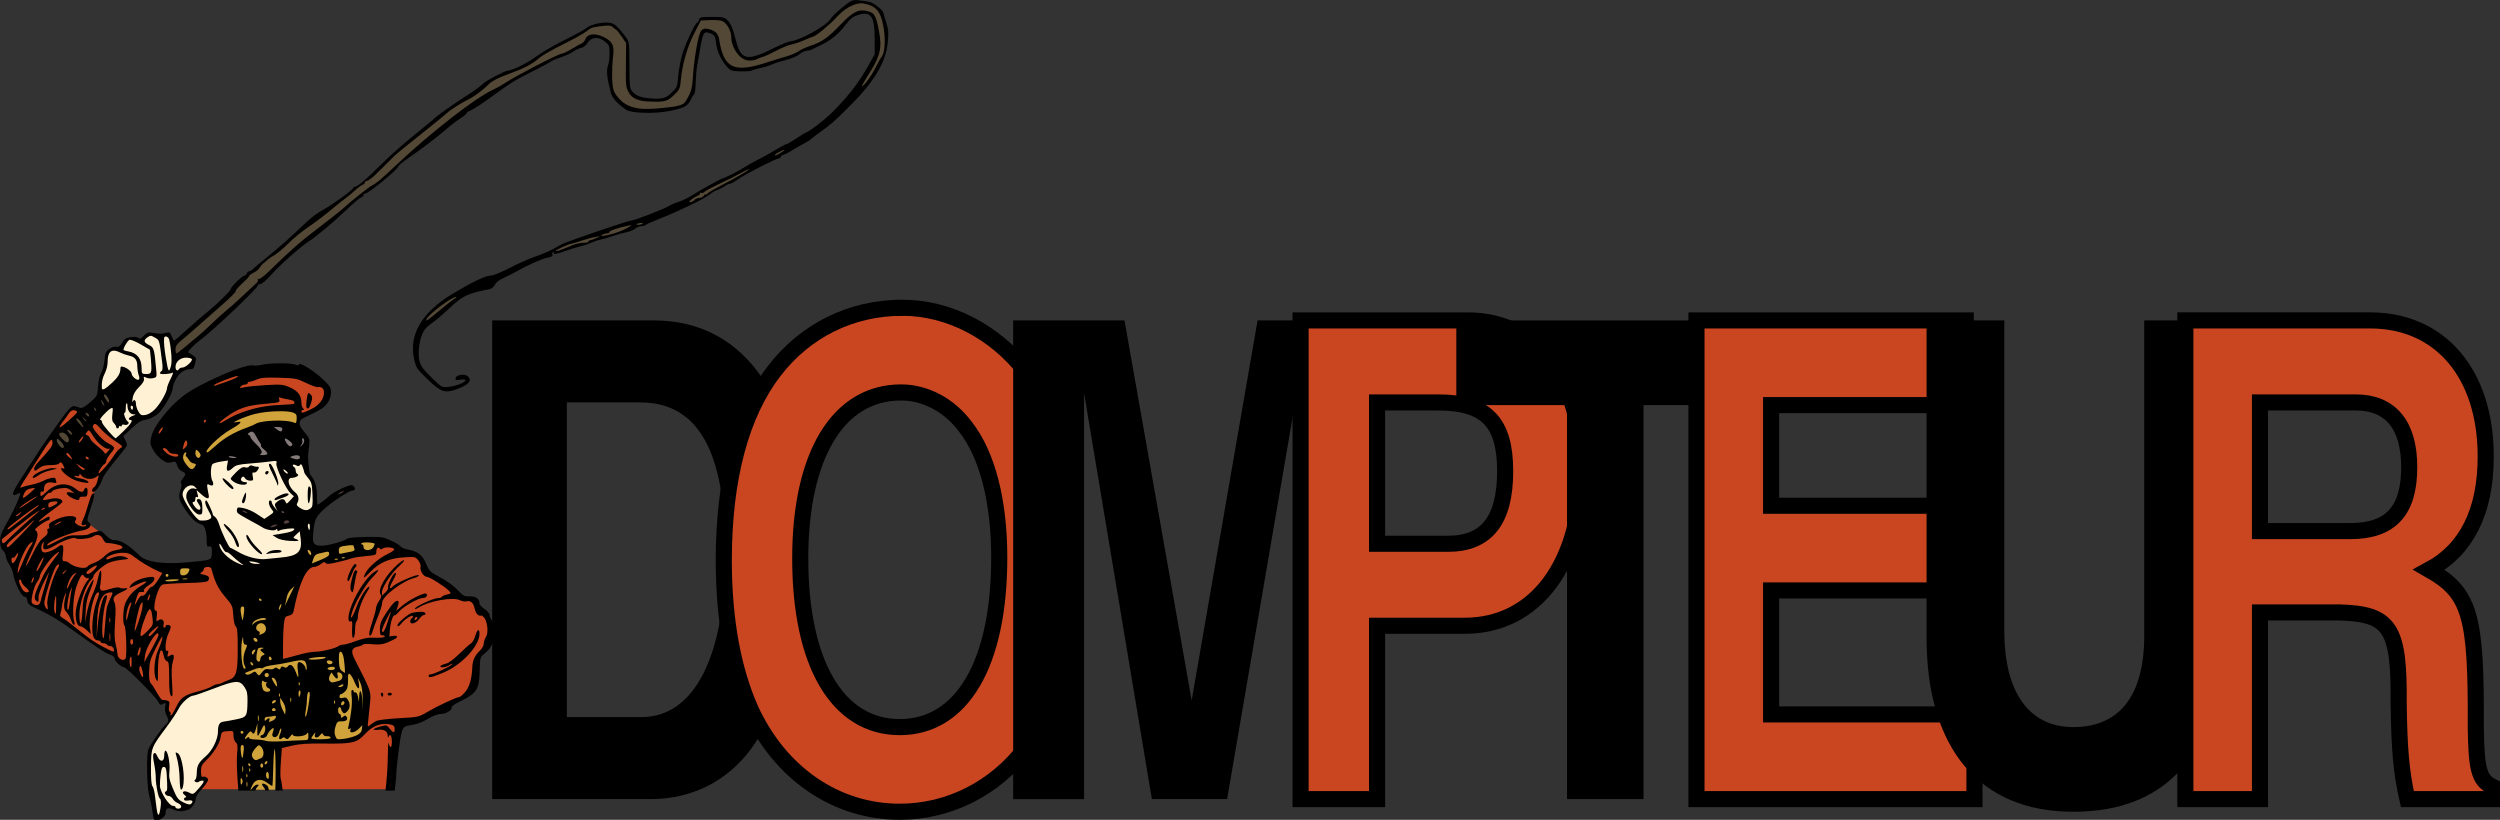 <?xml version="1.0" encoding="UTF-8" standalone="no"?>
<!-- Created with Inkscape (http://www.inkscape.org/) -->

<svg
   width="224.566mm"
   height="73.641mm"
   viewBox="0 0 224.566 73.641"
   version="1.1"
   id="svg5"
   xml:space="preserve"
   inkscape:version="1.2.1 (9c6d41e410, 2022-07-14)"
   sodipodi:docname="dompteur_logo.svg"
   xmlns:inkscape="http://www.inkscape.org/namespaces/inkscape"
   xmlns:sodipodi="http://sodipodi.sourceforge.net/DTD/sodipodi-0.dtd"
   xmlns="http://www.w3.org/2000/svg"
   xmlns:svg="http://www.w3.org/2000/svg"><rect x="0" y="0" width="224.566" height="73.641" fill="#333333" stroke="none"/><sodipodi:namedview
     id="namedview7"
     pagecolor="#ffffff"
     bordercolor="#666666"
     borderopacity="1.0"
     inkscape:showpageshadow="2"
     inkscape:pageopacity="0.0"
     inkscape:pagecheckerboard="0"
     inkscape:deskcolor="#d1d1d1"
     inkscape:document-units="mm"
     showgrid="false"
     inkscape:zoom="0.76257015"
     inkscape:cx="329.15005"
     inkscape:cy="-93.106189"
     inkscape:window-width="2560"
     inkscape:window-height="1375"
     inkscape:window-x="1920"
     inkscape:window-y="0"
     inkscape:window-maximized="1"
     inkscape:current-layer="layer1"><inkscape:grid
       type="xygrid"
       id="grid686"
       originx="-8.875"
       originy="-20.293" /></sodipodi:namedview><defs
     id="defs2"><clipPath
       clipPathUnits="userSpaceOnUse"
       id="clipPath606"><g
         id="g610"
         transform="matrix(3.12,0,0,3.12,-5.582,-93.394)"><path
           style="color:#000000;display:inline;overflow:visible;visibility:visible;fill:#ffd23a;fill-opacity:1;fill-rule:evenodd;stroke:none;stroke-width:1.323;marker:none;enable-background:accumulate"
           d="M 5.5,20.528 H 243.625 V 258.653 H 5.5 Z"
           id="path608"
           inkscape:connector-curvature="0" /></g></clipPath><clipPath
       clipPathUnits="userSpaceOnUse"
       id="clipPath612"><g
         id="g616"><path
           style="color:#000000;display:inline;overflow:visible;visibility:visible;fill:#ffd23a;fill-opacity:1;fill-rule:evenodd;stroke:none;stroke-width:1.323;marker:none;enable-background:accumulate"
           d="M 5.5,20.528 H 243.625 V 258.653 H 5.5 Z"
           id="path614"
           inkscape:connector-curvature="0" /></g></clipPath><clipPath
       clipPathUnits="userSpaceOnUse"
       id="clipPath618"><g
         id="g622"><path
           style="color:#000000;display:inline;overflow:visible;visibility:visible;fill:#ffd23a;fill-opacity:1;fill-rule:evenodd;stroke:none;stroke-width:1.323;marker:none;enable-background:accumulate"
           d="M 5.5,20.528 H 243.625 V 258.653 H 5.5 Z"
           id="path620"
           inkscape:connector-curvature="0" /></g></clipPath><clipPath
       clipPathUnits="userSpaceOnUse"
       id="clipPath624"><g
         id="g628"><path
           style="color:#000000;display:inline;overflow:visible;visibility:visible;fill:#ffd23a;fill-opacity:1;fill-rule:evenodd;stroke:none;stroke-width:1.323;marker:none;enable-background:accumulate"
           d="M 5.5,20.528 H 243.625 V 258.653 H 5.5 Z"
           id="path626"
           inkscape:connector-curvature="0" /></g></clipPath></defs><g
     inkscape:label="Layer 1"
     inkscape:groupmode="layer"
     id="layer1"
     transform="translate(-8.875,-20.293)"><path
       d="m 53.087,92.073 h 14.244 c 3.631,0 6.815,-1.557 8.993,-4.491 3.016,-4.132 4.692,-10.42 4.692,-17.906 0,-13.055 -4.916,-20.601 -13.406,-20.601 h -14.524 z m 6.703,-35.632 h 6.592 c 5.195,0 7.653,4.372 7.653,13.474 0,9.342 -2.793,14.792 -7.541,14.792 h -6.703 z"
       id="path1351"
       style="font-weight:bold;font-stretch:semi-condensed;font-size:29.333px;line-height:1.25;font-family:'Nimbus Sans Narrow';-inkscape-font-specification:'Nimbus Sans Narrow, Bold Semi-Condensed';stroke-width:1.446" /><path
       d="m 89.921,47.938 c -4.581,0 -8.714,2.036 -11.507,5.689 -2.961,3.833 -4.525,9.642 -4.525,17.007 0,5.33 0.838,9.821 2.402,13.354 2.625,5.749 7.653,9.222 13.406,9.222 4.413,0 8.547,-2.096 11.284,-5.689 2.961,-3.833 4.525,-9.642 4.525,-16.948 0,-7.246 -1.564,-13.115 -4.525,-16.948 -2.737,-3.533 -6.871,-5.689 -11.06,-5.689 z m -0.112,7.605 c 2.179,0 4.357,1.138 5.809,3.114 1.955,2.515 3.016,6.647 3.016,11.738 0,9.522 -3.352,15.211 -8.938,15.211 -5.586,0 -8.938,-5.689 -8.938,-15.151 0,-9.282 3.407,-14.911 9.049,-14.911 z"
       id="path1348"
       style="font-weight:bold;font-stretch:semi-condensed;font-size:29.333px;line-height:1.25;font-family:'Nimbus Sans Narrow';-inkscape-font-specification:'Nimbus Sans Narrow, Bold Semi-Condensed';fill:#c94621;fill-opacity:1;stroke:#000000;stroke-width:1.446" /><path
       d="m 131.726,49.076 h -9.887 l -5.921,34.135 -6.033,-34.135 h -9.999 v 42.998 h 6.368 V 55.603 l 6.089,36.47 h 6.759 l 6.256,-36.47 v 36.47 h 6.368 z"
       id="path1345"
       style="font-weight:bold;font-stretch:semi-condensed;font-size:29.333px;line-height:1.25;font-family:'Nimbus Sans Narrow';-inkscape-font-specification:'Nimbus Sans Narrow, Bold Semi-Condensed';stroke-width:1.446" /><path
       d="m 132.571,76.503 h 7.876 c 6.368,0 10.502,-5.569 10.502,-14.073 0,-8.144 -4.022,-13.354 -10.222,-13.354 h -15.026 v 42.998 h 6.871 z m 0,-7.366 V 56.442 h 5.474 c 4.301,0 6.033,1.737 6.033,6.168 0,4.432 -1.676,6.528 -5.139,6.528 z"
       id="path1342"
       style="font-weight:bold;font-stretch:semi-condensed;font-size:29.333px;line-height:1.25;font-family:'Nimbus Sans Narrow';-inkscape-font-specification:'Nimbus Sans Narrow, Bold Semi-Condensed';fill:#c94621;fill-opacity:1;stroke:#000000;stroke-width:1.446" /><path
       d="m 156.506,56.681 h 9.943 v -7.605 h -26.757 v 7.605 h 9.943 v 35.392 h 6.871 z"
       id="path1339"
       style="font-weight:bold;font-stretch:semi-condensed;font-size:29.333px;line-height:1.25;font-family:'Nimbus Sans Narrow';-inkscape-font-specification:'Nimbus Sans Narrow, Bold Semi-Condensed';stroke-width:1.446" /><path
       d="m 185.45,49.076 h -24.187 v 42.998 h 24.97 v -7.605 h -18.266 V 73.329 h 16.088 v -7.605 h -16.088 v -9.043 h 17.484 z"
       id="path1336"
       style="font-weight:bold;font-stretch:semi-condensed;font-size:29.333px;line-height:1.25;font-family:'Nimbus Sans Narrow';-inkscape-font-specification:'Nimbus Sans Narrow, Bold Semi-Condensed';fill:#c94621;fill-opacity:1;stroke:#000000;stroke-width:1.446" /><path
       d="m 208.466,49.076 h -6.983 v 28.326 c 0,5.39 -2.234,8.204 -6.368,8.204 -3.966,0 -6.2,-3.114 -6.2,-8.623 V 49.076 h -6.983 v 28.505 c 0,9.941 4.748,15.63 13.183,15.63 8.714,0 13.351,-5.629 13.351,-16.169 z"
       id="path1333"
       style="font-weight:bold;font-stretch:semi-condensed;font-size:29.333px;line-height:1.25;font-family:'Nimbus Sans Narrow';-inkscape-font-specification:'Nimbus Sans Narrow, Bold Semi-Condensed';stroke-width:1.446" /><path
       d="m 205.178,92.073 h 6.703 V 75.305 h 7.094 c 4.636,0.12 5.418,1.377 5.363,8.144 0.056,4.072 0.223,6.168 0.782,8.623 h 7.597 v -1.138 c -1.173,-0.599 -1.397,-1.557 -1.452,-5.33 0.056,-10.061 -0.503,-12.037 -4.19,-14.133 3.352,-1.797 5.083,-5.21 5.083,-10.181 0,-7.426 -4.078,-12.217 -10.39,-12.217 h -16.59 z m 6.703,-24.074 V 56.442 h 8.602 c 3.128,0 4.804,2.036 4.804,5.809 0,3.952 -1.676,5.749 -5.307,5.749 z"
       id="path1330"
       style="font-weight:bold;font-stretch:semi-condensed;font-size:29.333px;line-height:1.25;font-family:'Nimbus Sans Narrow';-inkscape-font-specification:'Nimbus Sans Narrow, Bold Semi-Condensed';fill:#c94621;fill-opacity:1;stroke:#000000;stroke-width:1.446" /><g
       transform="matrix(0.127,0,0,0.127,2.036,16.269)"
       style="stroke:none"
       id="g3127"
       clip-path="url(#clipPath606)"><g
         style="stroke:none"
         id="g3119"><path
           sodipodi:nodetypes="ccccscccccsscccscsccccsccccsccccsscscsc"
           inkscape:connector-curvature="0"
           id="path3239"
           d="m 206.044,427.521 c -21.701,5.692 -29.153,3.979 -50.599,0.706 -9.406,-9.355 -16.209,-14.454 -24.476,-14.165 -5.023,-4.777 -11.27,-9.868 -16.979,-13.842 2.577,-7.802 4.877,-16.59 7.756,-23.252 4.948,-11.449 12.08,-20.175 20.152,-29.445 -8.638,-6.146 -13.914,-12.045 -18.054,-18.61 -5.756,-2.974 -12.279,-7.473 -17.594,-8.976 -10.333,6.739 -30.319,40.894 -39.965,56.069 -1.103,1.811 1.588,2.596 3.902,2.556 -2.385,7.36 -5.805,14.753 -8.935,20.391 -3.315,5.972 -6.284,10.068 -6.659,13.515 -0.378,3.47 1.375,8.413 5.21,12.434 0.77,3.944 2.06,6.709 4.478,11.223 1.522,10.144 4.825,15.538 8.922,16.764 0.75,6.189 4.028,7.137 9.36,9.58 15.925,7.297 31.492,21.864 50.031,31.75 11.825,9.949 23.68,19.138 31.75,29.594 2.116,2.742 4.232,4.354 7.694,4.725 -1.273,9.338 14.452,44.899 13.4,61.354 h 146.844 c 1.146,-17.763 2.156,-30.29 3.656,-47.266 13.63,-1.105 24.146,-4.743 43.552,-16.125 10.133,-5.943 10.524,-16.448 11.756,-29.445 13.354,-9.012 9.901,-28.374 2.021,-34.735 -2.623,-6.604 -8.109,-7.968 -14.096,-9.366 -7.01,-7.764 -15.844,-12.337 -24.421,-17.36 -0.971,-7.599 -6.573,-12.367 -11.306,-13.178 -6.07,-1.039 -10.992,-3.989 -12.882,-6.729 -17.875,-4.026 -30.862,0.112 -48.438,3.75 -7.883,0.423 -69.362,6.524 -76.081,8.083 z m 59.66,-101.371 c 13.057,-2.827 20.796,-8.726 20.734,-16.431 -0.047,-5.932 -9.703,-12.365 -16.775,-14.965 -17.237,-6.335 -37.234,-4.799 -56.067,3.142 -24.544,10.281 -35.58,18.46 -48.19,35.479 -8.468,11.43 1.334,24.07 14.089,23.632 7.506,-9.48 18.494,-18.02 36.608,-26.331 15.69,-7.199 39.521,-13.482 49.599,-4.526 z"
           style="fill:#c94621;fill-opacity:1;fill-rule:evenodd;stroke:none" /><path
           sodipodi:nodetypes="ccccccscccccccccccsccccccccsc"
           d="m 299.702,414.278 c -9.37,3.43 -19.408,5.701 -29.363,5.547 -14.6,18.144 -50.602,11.486 -59.72,7.891 -11.552,3.172 -27.144,5.381 -36.833,4.541 -2.377,3.961 -4.293,7.267 -5.318,11.368 l 23.523,-1.742 c 3.585,-23.083 22.084,-3.56 26.321,8.242 6.529,18.188 6.586,41.527 5.657,59.572 8.997,6.074 11.503,10.187 6.139,34.545 l -10.309,1.183 c 0.407,4.344 -0.186,8.939 3.285,12.517 -0.392,11.302 -0.592,20.963 0.58,32.263 h 26.281 c -0.412,-10.531 0.425,-20.677 0.866,-31.267 27.203,-8.229 56.124,4.042 60.883,-11.412 1.876,-26.648 6.142,-21.652 -14.04,-57.088 -21.707,6.335 -23.899,1.676 -46.593,10.057 l 0.624,-33.026 c 8.538,-4.59 8.295,-17.713 16.851,-31.918 2.89,-4.798 14.143,-10.095 20.836,-6.445 2.644,-1.267 28.378,-5.559 28.252,-7.419 1.421,-3.742 3.645,-6.342 6.468,-7.561 -8.13,-1.027 -16.261,-1.066 -24.391,0.153 z m -120.619,-57.256 10.296,10.946 c 22.892,-27.296 50.772,-39.431 75.32,-35.331 l 0.867,-7.044 c -2.412,-7.217 -16.838,-6.879 -32.513,-2.493 -18.629,5.213 -44.675,16.659 -53.97,33.922 z"
           style="fill:#d0a43b;fill-opacity:1;fill-rule:evenodd;stroke:none"
           id="path3255"
           inkscape:connector-curvature="0" /><path
           d="m 195.052,370.363 c -8.592,-0.869 -15.093,6.762 -13.057,12.598 5.035,14.432 11.223,18.15 17.28,19.061 3.946,15.218 6.416,20.074 12.891,27.34 9.303,10.439 46.738,12.551 55.708,-4.205 4.82,-9.004 9.218,-30.348 8.403,-47.501 -0.176,-3.703 -2.76,-9.008 -6.073,-13.035 -0.311,-2.713 -0.348,-5.7 -1.221,-7.851 -14.984,-0.637 -44.844,-0.499 -64.649,0.332 -3.802,3.511 -8.202,6.252 -9.283,13.261 z m 17.24,144.548 c -8.58,3.856 -13.153,5.26 -22.156,7.904 -6.465,1.899 -9.299,6.147 -12.933,13.541 -1.47,2.991 -4.744,7.63 -7.704,10.382 -3.601,4.281 -9.165,11.716 -9.973,15.468 -2.373,17.133 0.356,27.561 3.699,45.224 1.414,6.339 6.978,2.638 6.273,-7.367 9.38,7.52 22.384,5.883 22.667,-6.308 5.668,-5.79 12.263,-13.365 1.84,-11.231 -0.058,-6.737 1.316,-10.17 2.862,-11.869 10.033,-11.024 10.387,-11.668 13.87,-26.008 l 17.801,-2.882 c 3.436,-8.447 3.315,-13.208 1.275,-21.776 -1.337,-5.617 -6.796,-9.897 -17.52,-5.078 z M 128.103,293.205 c -4.612,6.586 -3.604,11.837 -4.087,19.567 l -7.274,9.591 c 4.297,6.775 13.323,15.282 19.298,20.814 5.611,-5.218 11.159,-10.496 16.577,-15.914 9.179,-0.377 12.812,-4.986 17.443,-12.539 4.49,-7.323 5.411,-15.819 10.713,-20.665 9.168,-3.058 10.919,-4.516 10.301,-8.517 -0.52,-3.37 -8.116,-2.814 -14.129,-0.511 -0.698,-15.589 -2.497,-20.814 -10.073,-14.791 -5.026,-3.705 -9.468,-2.947 -13.211,2.652 -7.426,-4.713 -13.497,0.154 -14.969,6.299 -9.777,-4.138 -10.686,5.814 -10.589,14.013 z"
           style="fill:#fff1d3;fill-opacity:1;fill-rule:evenodd;stroke:none"
           id="path3241"
           inkscape:connector-curvature="0" /><path
           sodipodi:nodetypes="ccccccssssscccccccccccccccccccccccccccccccccccccccccccccsssscccscc"
           inkscape:connector-curvature="0"
           d="m 133.157,307.32 c -16.825,8.861 -27.358,19.88 -40.235,32.428 -1.183,3.986 1.7,12.577 6.725,10.791 11.467,-14.548 24.91,-26.215 35.405,-38.119 1.042,-1.867 -0.066,-3.52 -1.896,-5.1 z m 222.126,-51.844 c 6.156,-6.664 13.636,-11.506 21.858,-16.687 7.418,-4.674 20.193,-8.641 34.941,-15.145 14.128,-6.23 34.085,-16.219 43.318,-19.778 35.209,-13.571 59.869,-17.461 87.961,-32.872 1.685,-0.924 4.646,-3.093 6.367,-3.947 28.917,-14.357 55.424,-29.5 80.268,-43.268 21.654,-17.636 30.459,-29.676 43.649,-52.758 1.401,-7.743 0.499,-15.947 -1.146,-24.299 -1.997,-8.372 -12.213,-8.232 -20.301,0.256 -5.562,4.64 -7.178,10.155 -17.715,15.456 -6.792,2.855 -13.704,5.205 -17.773,7.828 -10.031,4.278 -21.55,7.564 -33.401,10.628 -9.062,0.756 -16.635,-0.653 -20.963,-13.235 -1.466,-11.305 -2.359,-13.92 -11.3,-14.093 -4.981,13.24 -5.127,27.8 -6.832,41.751 -1.228,4.481 -3.595,8.202 -6.358,10.774 -11.741,3.113 -25.526,4.503 -38.489,2.395 -8.308,-5.397 -11.842,-8.753 -13.528,-14.865 -1.365,-9.588 -0.504,-18.796 0.683,-28.29 -4.226,-6.075 -9.662,-8.935 -14.42,-7.278 -1.487,1.076 -2.974,1.842 -4.461,4.677 -8.658,5.092 -17.424,9.215 -26.287,12.469 -15.41,7.633 -29.407,16.445 -43.649,25.051 -14.271,9.232 -28.801,19.762 -43.649,31.883 -11.313,9.51 -22.373,19.526 -33.401,29.605 l -19.737,15.182 -47.445,39.094 c -26.865,26.004 -50.511,46.916 -75.911,70.218 -0.701,-4.302 -0.883,-8.603 0,-12.905 25.866,-20.254 45.104,-41.845 66.2,-59.59 l 51.463,-40.613 69.459,-58.831 40.613,-28.087 25.43,-11.387 c 11.076,-8.914 21.394,-12.902 34.463,-19.424 10.889,-9.821 24.533,-10.489 32.719,6.296 0.526,23.037 -1.269,33.878 3.925,36.633 5.545,4.488 13.351,3.846 22.03,4.221 4.4,-2.298 6.485,-5.086 9.32,-8.753 1.526,-8.475 2.571,-17.311 4.578,-25.426 3.165,-7.907 5.618,-15.863 11.732,-23.376 5.481,-0.923 11.069,-0.22 16.355,0.223 2.056,1.503 4.042,3.46 5.693,7.591 1.963,12.858 4.563,18.273 9.945,19.807 10.93,0.332 19.871,-5.481 29.529,-9.938 6.597,-1.681 12.523,-3.935 20.336,-8.047 8.092,-5.433 13.992,-13.959 22.481,-18.818 11.253,-6.471 20.643,-0.706 24.365,5.989 3.535,10.263 3.218,16.751 1.518,26.949 -7.826,24.513 -34.18,43.849 -50.102,58.452 -21.811,12.504 -43.874,24.347 -65.625,36.484 -5.183,2.892 -9.806,6.5 -18.476,10.755 -10.492,5.15 -24.737,11.717 -35.08,15.388 l -11.766,4.175 c -15.123,5.366 -30.458,9.949 -45.926,14.423 -2.43,0.827 -4.828,2.259 -7.107,1.017 -14.617,5.863 -29.386,14.912 -43.753,21.377 l -24.72,12.968 c -6.763,3.548 -14.607,11.499 -21.206,17.017 -2.424,1.299 -3.168,-2.193 -0.672,-5.324 z"
           style="fill:#534736;fill-opacity:1;fill-rule:evenodd;stroke:none"
           id="path3233" /><path
           sodipodi:nodetypes="cccc"
           inkscape:connector-curvature="0"
           style="fill:#857a7a;fill-opacity:1;fill-rule:evenodd;stroke:none"
           id="path3247"
           d="m 196.191,358.838 c 24.081,-3.529 57.242,-2.47 73.075,-0.997 4.214,-12.379 2.686,-16.404 -5.254,-25.273 -26.779,-5.004 -47.685,6.674 -67.82,26.27 z" /><path
           sodipodi:nodetypes="sccsscss"
           inkscape:connector-curvature="0"
           style="fill:#574040;fill-opacity:1;fill-rule:evenodd;stroke:none"
           id="path3249"
           d="m 261.69,390.918 c -6.979,-0.924 -12.648,2.947 -20.348,9.289 -6.147,-4.331 -16.358,-11.224 -18.657,-7.762 5.48,4.931 15.581,12.105 21.856,12.756 7.407,0.768 13.968,-0.22 21.152,-3.496 10.661,-4.863 24.203,-16.704 36.445,-24.049 -3.569,-1.912 -12.729,3.099 -25.859,14.919 -3.789,3.411 -9.696,-1.01 -14.587,-1.658 z" /></g><path
         style="fill:#000000;stroke:none"
         d="m 186.906,604.406 c 2.292,-0.599 5.177,-4.777 5.531,-8 0.142,-1.289 1.331,-3.497 2.656,-4.906 3.628,-3.856 5.906,-7.109 5.906,-8.438 0,-1.401 -2.784,-2.653 -4.094,-1.844 C 196.406,581.528 196,579.811 196,577.406 c 0,-3.583 0.566,-4.906 3.094,-7.312 5.489,-5.226 9.965,-12.177 10.719,-16.625 0.715,-4.216 0.832,-4.324 4.969,-4.625 4.209,-0.306 4.219,-0.295 4.219,3.125 0,1.936 0.687,4.029 1.594,4.781 1.319,1.095 1.512,2.546 0.969,8.062 -0.364,3.699 -0.194,12.259 0.375,19.031 0.167,1.991 0.304,4.45 0.469,7.031 h 12.125 c 0.114,-0.829 0.48,-1.69 1.156,-2.438 1.475,-1.629 1.489,-1.781 0.031,-1.781 -0.879,0 -2.3,0.996 -3.156,2.219 -1.964,2.804 -2.017,1.594 -0.094,-2.125 2.092,-4.045 6.131,-4.605 10.344,-1.406 1.824,1.385 3.463,2.35 3.656,2.156 0.193,-0.193 0.498,-6.081 0.656,-13.094 0.158,-7.012 0.602,-12.75 1,-12.75 0.398,0 0.693,7.537 0.656,16.75 -0.023,5.632 -0.097,10.005 -0.219,12.469 h 5.281 c -0.644,-4.588 -1.184,-7.984 -1.406,-8.344 -0.359,-0.581 -0.357,-5.712 0.031,-11.406 l 0.719,-10.344 7.156,-1.688 c 5.377,-1.273 11.03,-1.645 22.688,-1.5 20.204,0.251 23.154,-0.456 29,-6.781 5.63,-6.091 12.024,-8.325 18.719,-6.531 1.535,0.411 2.25,1.374 2.25,3 0,3.086 -0.931,3.019 -3.562,-0.281 -2.081,-2.61 -2.236,-2.647 -6.781,-1.375 -5.489,1.537 -6.158,2.803 -1.156,2.219 4.009,-0.468 6.479,1.091 6.594,4.188 0.043,1.17 0.285,1.562 0.562,0.875 1.119,-2.774 2.344,-0.957 2.344,3.469 0,4.606 -1.259,5.029 -2.281,0.781 -0.265,-1.1 -0.53,3.369 -0.594,9.906 -0.064,6.538 -0.664,15.85 -1.312,20.719 -0.15,1.128 -0.249,2.148 -0.344,3.094 h 6.567 c 0.517,-5.266 1.107,-8.059 1.16,-13.438 0.009,-0.861 2.155,-22.188 3.804,-27.969 1.096,-3.839 1.75,-4.235 8.688,-5.312 2.303,-0.358 6.749,-2.18 9.875,-4.062 3.567,-2.148 6.978,-3.438 9.156,-3.438 3.72,0 8.199,-2.778 7.562,-4.688 -0.213,-0.639 2.437,-2.498 5.906,-4.156 11.764,-5.623 13.668,-8.553 13.938,-21.469 0.19,-9.128 0.365,-9.923 2.688,-11.75 5.641,-4.437 7.142,-7.753 7.062,-15.531 -0.046,-4.514 -0.583,-7.966 -1.438,-9.094 -0.757,-0.998 -1.389,-2.605 -1.406,-3.562 -0.018,-0.957 -1.613,-2.757 -3.531,-4 -1.918,-1.243 -3.493,-2.955 -3.5,-3.812 -0.027,-3.392 -2.57,-5.264 -6.906,-5.094 -3.603,0.141 -4.663,-0.349 -7.406,-3.312 -3.934,-4.25 -8.511,-7.542 -15.719,-11.375 -4.873,-2.591 -5.784,-3.624 -7.844,-8.594 -2.524,-6.089 -5.918,-8.622 -13.344,-9.969 -2.048,-0.371 -4.073,-1.279 -4.5,-2.031 -0.427,-0.752 -3.481,-2.626 -6.781,-4.156 -5.6,-2.597 -6.785,-2.76 -17.875,-2.594 -6.535,0.098 -12.385,0.587 -13,1.094 -2.252,1.857 -13.684,5.094 -17.969,5.094 -6.143,0 -7.072,-1.425 -6.188,-9.688 0.948,-8.853 1.678,-10.482 6.75,-15.406 5.448,-5.289 18.462,-13.906 21,-13.906 2.64,0 1.94,-3.39 -0.781,-3.781 -2.077,-0.299 -12.61,4.718 -15.406,7.344 -2.726,2.56 -7.818,6.438 -8.438,6.438 -0.333,0 -0.594,-2.929 -0.594,-6.531 0,-6.319 -1.417,-10.891 -4.531,-14.469 -1.036,-1.19 -2.193,-13.454 -1.5,-16 0.075,-0.275 0.371,-2.591 0.625,-5.156 0.425,-4.298 0.14,-5.04 -3.531,-9.281 -4.437,-5.127 -4.438,-8.074 0.031,-10.188 11.888,-5.622 14.066,-6.98 16.375,-10.312 1.62,-2.337 2.531,-5.018 2.531,-7.438 0,-3.26 -0.74,-4.518 -5.344,-8.969 -6.392,-6.18 -16.805,-12.678 -17.406,-10.875 -0.282,0.845 -0.959,0.908 -2.188,0.25 -2.539,-1.359 -17.694,-1.419 -23.438,-0.094 -2.677,0.617 -5.658,0.869 -6.625,0.562 -5.096,-1.617 -38.168,12.765 -49.531,21.531 -10.224,7.887 -20.571,21.006 -22.469,28.5 -1.168,4.613 -1.075,5.399 0.906,9.281 1.188,2.328 3.95,5.527 6.156,7.125 3.365,2.438 4.503,2.756 7.031,2.031 2.441,-0.7 3.11,-0.529 3.531,0.844 1.006,3.281 2.072,4.71 4.219,5.688 2.685,1.222 2.692,2.017 0.125,5.281 -1.192,1.516 -1.611,2.829 -1.031,3.188 0.628,0.388 0.477,2.039 -0.406,4.562 -1.794,5.123 -1.173,7.504 4.031,14.906 4.253,6.049 7.15,8.568 10.906,9.594 2.222,0.607 3.578,5.062 3.594,11.781 0.008,3.61 0.281,4.206 1.719,3.75 1.305,-0.414 1.766,0.135 1.938,2.219 0.124,1.506 0.014,3.702 -0.25,4.906 -0.549,2.506 -2.12,2.854 -20.469,4.312 -14.14,1.124 -25.925,-0.703 -30,-4.625 -8.663,-8.34 -13.627,-11.375 -18.625,-11.375 -1.559,0 -3.745,-1.309 -5.781,-3.469 -3.134,-3.323 -3.433,-3.4 -7.188,-2.375 -2.153,0.588 -4.356,1.406 -4.906,1.844 -0.55,0.438 -3.984,0.739 -7.625,0.656 -5.861,-0.133 -7.424,0.273 -13.781,3.594 -7.666,4.004 -8.576,4.34 -7.594,2.75 1.467,-2.374 16.7,-8.439 24.562,-9.781 5.044,-0.861 7.382,-3.643 4.719,-5.625 -1.621,-1.206 -1.55,-1.873 1.344,-10.5 2.892,-8.622 3.175,-11.8 0.844,-9.469 -0.547,0.547 -1.846,4.142 -2.906,7.969 -1.06,3.827 -2.607,8.244 -3.438,9.844 -1.731,3.336 -1.322,4.745 1.156,3.875 1.33,-0.467 1.45,-0.306 0.562,0.656 -1.711,1.857 -8.871,-1.616 -7.281,-3.531 3.169,-3.819 -5.023,-4.647 -12.688,-1.281 -5.305,2.33 -6.477,3.442 -5.688,5.5 0.283,0.737 -0.01,1.344 -0.656,1.344 -0.691,0 -0.91,0.78 -0.562,1.875 0.426,1.342 -0.396,2.586 -2.906,4.5 -2.398,1.829 -4.809,5.477 -7.75,11.688 -2.351,4.964 -4.427,8.624 -4.594,8.125 -0.166,-0.499 1.764,-5.275 4.281,-10.625 4.483,-9.53 4.983,-12.926 2.188,-14.719 -0.957,-0.614 7.69,-6.844 9.5,-6.844 0.442,0 0.812,-0.714 0.812,-1.594 0,-1.371 -0.511,-1.3 -3.562,0.5 -1.956,1.154 -3.756,2.094 -4,2.094 -1.011,0 3.627,-3.948 9.875,-8.406 3.672,-2.62 6.688,-5.174 6.688,-5.656 0,-2.169 -4.204,-3.106 -8.719,-1.969 -2.484,0.625 -4.69,0.935 -4.906,0.719 -0.716,-0.716 3.782,-5.697 4.656,-5.156 0.472,0.292 1.209,-0.138 1.656,-0.938 0.447,-0.8 3.085,-1.759 5.844,-2.125 4.166,-0.553 5.411,-0.323 7.469,1.344 l 2.5,2 -2.75,-0.5 c -5.351,-1.023 -1.929,3.387 4,5.156 1.634,0.488 2.25,0.25 2.25,-0.844 0,-1.022 0.884,-1.44 2.75,-1.312 2.418,0.166 2.787,-0.204 3.062,-3.062 0.32,-3.321 -1.368,-4.537 -2.438,-1.75 -0.795,2.071 -2.64,1.871 -5.812,-0.625 -6.265,-4.928 -14.097,-4.209 -20.594,1.844 -4.109,3.829 -4.531,3.952 -4.531,1.406 0,-1.126 0.514,-1.701 1.281,-1.406 0.835,0.32 1.281,-0.355 1.281,-1.969 0,-3.442 2.326,-5.129 6.094,-4.375 2.556,0.511 2.999,0.331 2.5,-0.969 C 93.261,371.195 93,370.324 93,370.094 c 0,-1.12 -4.925,-0.215 -8.125,1.5 -1.981,1.062 -5.814,2.356 -8.5,2.875 -2.686,0.519 -5.729,1.312 -6.781,1.75 -2.233,0.929 -2.243,0.936 3.906,-8.562 2.314,-3.575 5.498,-8.602 7.094,-11.188 5.358,-8.681 8.901,-13.744 9.656,-13.781 0.412,-0.02 0.75,1.046 0.75,2.344 0,2.176 -1.918,4.706 -10,13.344 -1.658,1.772 -3,3.909 -3,4.75 0,2.014 0.667,1.932 3.719,-0.469 1.817,-1.429 4.052,-2 7.844,-2 2.918,0 5.598,-0.45 5.938,-1 1.011,-1.636 2.095,-1.135 3.281,1.469 0.925,2.031 0.894,2.338 -0.312,1.875 -2.569,-0.986 -1.571,1.392 1.781,4.219 3.8,3.204 7.76,4.937 13.094,5.75 3.172,0.484 3.63,0.355 2.688,-0.781 -0.626,-0.755 -2.928,-1.665 -5.094,-2.031 -2.165,-0.366 -4.159,-1.049 -4.438,-1.5 -0.279,-0.451 0.399,-0.569 1.5,-0.281 1.274,0.333 2.011,0.026 2.031,-0.844 0.023,-0.974 0.398,-0.87 1.344,0.375 1.957,2.577 7.125,3.321 10,1.438 l 2.375,-1.562 -1,4.031 c -0.563,2.217 -1.66,4.245 -2.406,4.531 -1.458,0.56 -1.9,3.312 -0.531,3.312 1.571,0 4.94,-4.518 6.125,-8.219 1.093,-3.414 3.359,-6.574 14.344,-20.062 3.866,-4.747 3.894,-4.834 2.344,-8 l -1.562,-3.219 5.219,-4.844 c 6.05,-5.612 7.004,-6.177 11.75,-7.031 1.939,-0.349 5.16,-1.98 7.156,-3.625 C 169.263,321.296 176,309.827 176,306.25 c 0,-1.287 1.149,-4.408 2.562,-6.938 2.448,-4.379 6.214,-6.634 11.156,-6.656 0.677,-0.003 1.512,-1.238 1.844,-2.75 0.331,-1.512 0.777,-3.346 1,-4.062 0.223,-0.717 -0.922,-2.067 -2.562,-3 -1.64,-0.933 -2.983,-1.913 -2.969,-2.188 0.055,-1.09 4.894,-5.921 8.625,-8.625 8.688,-6.296 41.062,-37.051 40.594,-38.562 -0.138,-0.443 0.603,-0.812 1.656,-0.812 1.108,0 4.348,-2.759 7.688,-6.562 5.814,-6.623 21.338,-20.392 26.906,-23.875 5.021,-3.14 17.491,-13.611 26.312,-22.062 4.593,-4.4 9.23,-8.324 10.281,-8.719 1.052,-0.395 1.906,-1.182 1.906,-1.75 0,-0.568 0.445,-1.031 1,-1.031 2.296,0 22.499,-16.433 23.469,-19.094 0.321,-0.88 3.819,-3.805 7.781,-6.5 8.905,-6.056 21.923,-16.02 27.25,-20.844 2.2,-1.992 6.138,-4.997 8.75,-6.688 2.612,-1.691 4.75,-3.451 4.75,-3.906 0,-0.456 0.882,-1.124 1.969,-1.469 1.957,-0.621 9.821,-5.735 17.531,-11.438 C 410.938,93.218 417.489,88.858 421.156,87 431.568,81.726 443.618,75.361 444.5,74.656 c 0.55,-0.439 3.393,-1.58 6.312,-2.531 2.919,-0.951 6.834,-2.773 8.688,-4.031 1.853,-1.258 4.388,-2.413 5.656,-2.594 1.282,-0.183 3.192,-1.777 4.312,-3.562 2.664,-4.245 7.907,-4.526 12.469,-0.688 2.76,2.322 3.062,3.173 3.062,8.188 0,3.075 -0.531,7.059 -1.188,8.875 -1.203,3.326 -0.647,8.55 2.031,18.844 0.981,3.77 4.592,7.805 10.875,12.156 3.686,2.552 20.419,2.992 30.969,0.812 10.285,-2.125 12.558,-3.349 14.75,-7.969 0.887,-1.869 1.983,-3.625 2.438,-3.906 0.455,-0.281 0.922,-3.89 1.031,-8 0.109,-4.11 0.581,-9.636 1.062,-12.281 0.481,-2.645 1.507,-8.433 2.281,-12.875 1.923,-11.031 2.597,-11.834 8.062,-9.344 1.966,0.896 2.543,2.064 3,6.25 0.636,5.825 3.213,11.57 7.438,16.562 2.719,3.214 3.252,3.406 9.812,3.594 3.818,0.109 7.388,-0.128 7.938,-0.531 0.55,-0.403 3.398,-1.229 6.312,-1.844 2.915,-0.614 6.515,-1.745 8,-2.5 1.485,-0.755 5.818,-2.142 9.656,-3.094 3.839,-0.952 8.278,-2.807 9.844,-4.125 1.566,-1.318 3.716,-2.406 4.781,-2.406 1.065,0 2.701,-0.375 3.656,-0.844 0.955,-0.468 4,-1.935 6.75,-3.25 7.013,-3.354 12.943,-8.237 17.5,-14.406 2.937,-3.976 4.952,-5.639 8.188,-6.719 9.598,-3.203 12.312,0.475 12.312,16.719 v 11 l -5.5,9.75 c -5.951,10.56 -14.626,21.551 -24.969,31.625 -5.926,5.772 -16.006,13.456 -18.531,14.125 -0.55,0.146 -3.555,1.998 -6.688,4.125 -3.132,2.127 -6.18,3.875 -6.75,3.875 -0.57,0 -3.902,1.762 -7.406,3.906 -3.504,2.145 -9.007,5.202 -12.25,6.812 -3.243,1.61 -7.931,4.256 -10.406,5.844 -3.863,2.479 -13.08,7.197 -14.5,7.438 -1.371,0.232 -15.818,8.151 -20.938,11.469 -3.272,2.12 -7.967,4.475 -10.438,5.219 -2.47,0.743 -5.552,2.028 -6.844,2.875 -3.19,2.09 -24.692,10.435 -26.969,10.469 -2.261,0.034 -45.772,14.898 -49.312,16.844 -0.825,0.453 -3.628,1.998 -6.219,3.438 -2.591,1.44 -8.216,3.791 -12.5,5.25 -4.284,1.459 -12.431,5.098 -18.125,8.062 -6.085,3.167 -11.65,5.371 -13.5,5.375 -3.462,0.007 -13.355,4.785 -27.062,13.062 -21.321,12.875 -30.653,28.773 -26.875,45.812 1.397,6.301 1.853,6.992 9.469,14.344 9.366,9.042 12.259,10.078 20.219,7.25 9.115,-3.238 11.827,-6.36 8.156,-9.406 -2.213,-1.837 -7.979,-0.941 -8.406,1.312 -0.313,1.652 0.087,1.812 3.25,1.219 2.353,-0.442 3.594,-0.311 3.594,0.406 0,1.529 -6.335,4.011 -11.875,4.656 -4.553,0.53 -4.734,0.431 -10.719,-5.312 C 351.249,291.211 350,288.999 350,281.438 c 0,-6.814 1.963,-13.937 4.781,-17.312 0.94,-1.126 3.357,-3.151 5.344,-4.5 1.987,-1.349 7.162,-5.78 11.5,-9.844 9.622,-9.015 12.806,-10.53 28.469,-13.562 1.502,-0.291 3.064,-1.589 3.75,-3.094 0.698,-1.531 2.965,-3.368 5.594,-4.531 2.439,-1.079 7.054,-3.428 10.25,-5.219 7.528,-4.219 17.678,-8.736 21.031,-9.344 3.369,-0.611 4.451,-1.291 3.781,-2.375 -0.293,-0.474 -0.019,-1.196 0.625,-1.594 0.745,-0.461 0.907,-0.26 0.438,0.5 -0.894,1.446 2.345,0.778 10.438,-2.125 3.025,-1.085 7.075,-2.288 9,-2.688 1.925,-0.4 5.075,-1.475 7,-2.375 1.925,-0.9 4.741,-1.835 6.25,-2.094 1.509,-0.258 5.334,-1.396 8.5,-2.5 3.166,-1.104 7.55,-2.331 9.75,-2.719 2.2,-0.387 5.063,-1.511 6.375,-2.531 1.312,-1.02 3.372,-1.875 4.562,-1.875 1.191,0 2.603,-0.403 3.125,-0.906 0.522,-0.503 5.122,-2.551 10.219,-4.531 12.772,-4.962 31.359,-13.961 34.844,-16.875 1.589,-1.328 4,-2.765 5.375,-3.188 1.375,-0.422 3.696,-1.597 5.156,-2.625 1.46,-1.028 3.258,-1.875 4,-1.875 0.742,0 3.596,-1.599 6.344,-3.562 4.913,-3.511 26.455,-14.438 28.469,-14.438 0.566,0 1.031,-0.425 1.031,-0.938 0,-0.513 1.012,-1.241 2.25,-1.625 1.238,-0.384 3.375,-1.465 4.75,-2.406 1.375,-0.941 4.975,-3.026 8,-4.625 3.025,-1.599 5.95,-3.389 6.5,-4 0.55,-0.611 3.17,-2.636 5.812,-4.5 8.143,-5.744 9.871,-7.267 20.219,-17.5 18.439,-18.235 26.711,-31.742 28.219,-46.156 0.727,-6.952 0.559,-9.181 -1,-14 -1.02,-3.152 -1.966,-6.414 -2.125,-7.219 -0.394,-1.988 -6.68,-6.922 -9.688,-7.625 -1.342,-0.314 -4.688,-0.814 -7.438,-1.094 -1.211,-0.123 -2.15,-0.215 -2.969,-0.188 -2.456,0.082 -3.894,1.176 -8.844,5.125 -3.745,2.988 -7.658,6.807 -8.688,8.5 -2.77,4.555 -20.903,14.663 -27.688,15.438 -1.739,0.199 -6.472,2.042 -10.5,4.062 -21.378,10.723 -24.941,9.881 -29.031,-6.688 -1.519,-6.152 -2.966,-9.613 -4.875,-11.656 -2.595,-2.778 -3.099,-2.906 -11.406,-2.906 -7.851,0 -8.746,0.194 -9.219,2 -0.288,1.1 -0.846,2 -1.25,2 -1.412,0 -8.702,15.562 -10.781,23 -1.153,4.125 -2.392,10.954 -2.75,15.188 -0.637,7.544 -0.735,7.803 -5.188,11.906 -2.886,3.056 -5.993,4.095 -12.75,3.656 -8.335,-0.52 -11.565,-1.671 -14.719,-5.25 -1.527,-1.733 -1.784,-4.191 -1.812,-18.406 -0.033,-16.249 -0.043,-16.44 -2.719,-20 -6.446,-8.575 -8.458,-10.1 -13.281,-10.094 -5.79,0.007 -11.976,1.701 -14.531,3.969 -1.1,0.976 -8.075,4.795 -15.5,8.469 -7.425,3.673 -16.2,8.757 -19.5,11.312 -5.499,4.258 -17.207,10.154 -20.281,10.219 -2.19,0.046 -15.571,7.05 -17.562,9.188 -1.598,1.715 -8.273,6.463 -14.531,10.344 -4.232,2.625 -17.773,12.155 -19.188,13.5 -2.027,1.927 -3.889,3.451 -17.938,14.906 -6.325,5.157 -15.594,13.493 -20.594,18.5 -9.576,9.59 -16.606,15.594 -18.25,15.594 -0.541,0 -1.129,0.38 -1.312,0.844 -0.661,1.673 -15.162,12.217 -21.188,15.406 -3.389,1.794 -8.507,5.5 -11.375,8.25 -11.112,10.654 -20.532,19.021 -29.812,26.5 -3.754,3.025 -7.619,6.287 -8.625,7.25 -1.006,0.963 -2.308,1.75 -2.875,1.75 -0.567,0 -1.277,0.675 -1.594,1.5 -0.317,0.825 -1.08,1.5 -1.688,1.5 -1.432,0 -9.688,8.096 -9.688,9.5 0,1.283 -9.338,10.42 -16.969,16.594 -3.009,2.434 -9.309,7.898 -14,12.156 -4.691,4.259 -8.771,7.746 -9.062,7.75 -0.292,0.004 -1.07,-1.407 -1.719,-3.125 -1.044,-2.766 -1.499,-3.047 -3.969,-2.438 -3.299,0.814 -4.548,0.833 -9.469,0 -3.177,-0.538 -4.073,-0.255 -6.25,2.094 -2.076,2.24 -2.79,2.504 -4,1.5 -0.963,-0.799 -2.875,-0.969 -5.469,-0.531 -3.103,0.524 -4.43,1.392 -5.969,4 -1.487,2.52 -2.474,3.212 -4,2.812 -1.178,-0.308 -3.248,0.359 -4.938,1.562 -2.515,1.791 -2.993,2.876 -3.469,8.125 -0.303,3.338 -1.325,7.259 -2.281,8.719 -1.037,1.582 -1.926,5.445 -2.219,9.531 -0.485,6.779 -0.537,6.898 -5.594,11.344 -3.71,3.262 -5.674,4.313 -7.125,3.875 -1.1,-0.332 -2.756,-0.83 -3.688,-1.125 -2.097,-0.664 -4.702,1.968 -11.562,11.719 -2.884,4.098 -6.811,9.688 -8.75,12.438 -1.939,2.75 -4.779,6.971 -6.281,9.375 -1.502,2.404 -5.981,9.31 -9.969,15.344 -8.458,12.799 -9.266,16.001 -3.25,12.781 1.704,-0.912 1.656,-0.471 -0.5,5.031 -1.293,3.3 -3.797,8.559 -5.562,11.719 C 54.457,409.002 54,410.143 54,414.719 c 0,3.364 0.548,5.124 2,6.438 1.1,0.995 2,2.818 2,4.031 0,1.213 1.058,3.731 2.344,5.625 1.286,1.894 2.61,5.106 2.938,7.125 0.991,6.11 5.741,15.719 7.781,15.719 1.211,0 1.912,0.887 2.125,2.719 0.316,2.716 1.312,3.482 8.812,6.812 5.991,2.66 14.449,7.762 22.125,13.312 17.479,12.64 24.279,17.135 27.469,18.188 2.239,0.739 3.406,1.747 3.406,2.969 0,1.749 4.759,6 6.719,6 1.56,0 22.055,20.628 23.75,23.906 1.422,2.749 1.857,2.996 3.719,2 1.982,-1.06 2.075,-0.938 1.5,1.938 -0.375,1.873 -0.048,4.166 0.844,5.875 1.937,3.714 1.843,4.642 -0.625,6.875 -2.732,2.473 -10.816,14.067 -12.094,17.344 -1.569,4.023 -1.088,27.298 0.688,33.406 0.839,2.888 1.857,7.909 2.281,11.188 0.716,5.534 0.945,5.941 3.188,5.688 2.931,-0.331 6.01,-2.947 6.031,-5.125 0.035,-3.619 1.435,-4.173 5.719,-2.344 1.212,0.517 3.776,1.282 5.679,1.058 2.366,-0.278 3.795,-0.872 4.509,-1.058 z M 515.25,103.531 c 9.051,0.479 11.196,-0.771 14.906,-4.219 4.433,-4.247 4.683,-4.781 5.281,-11.312 1.007,-10.99 4.532,-23.166 9.5,-32.844 l 4.625,-9 6.688,-0.281 c 3.684,-0.162 7.641,0.203 8.781,0.812 2.937,1.572 5.964,6.913 5.969,10.562 0.01,8.205 5.987,16.697 12.125,17.219 2.062,0.175 4.791,-0.239 6.062,-0.938 1.272,-0.698 3.085,-1.404 4.031,-1.562 0.946,-0.158 5.134,-2.062 9.312,-4.25 4.179,-2.188 9.256,-4.285 11.281,-4.625 2.025,-0.34 6.066,-1.704 8.969,-3.031 2.903,-1.328 5.623,-2.406 6.031,-2.406 1.622,0 12.336,-8.808 16.812,-13.812 5.259,-5.88 11.933,-9.655 17.062,-9.844 0.733,-0.027 1.432,0.032 2.094,0.156 8.98,1.685 12.296,5.859 14.156,17.812 1.301,8.362 0.683,17.208 -1.406,19.688 -0.695,0.825 -2.708,4.425 -4.469,8 -2.884,5.855 -8.729,13.721 -9.531,12.844 -0.174,-0.19 2.26,-4.394 5.406,-9.344 7.5,-11.799 8.852,-17.684 6.688,-29.094 -2.103,-11.089 -3.204,-13.222 -7.531,-14.375 -6.85,-1.825 -10.701,-0.014 -19.562,9.25 -8.961,9.367 -13.44,12.553 -21.5,15.156 -3.014,0.973 -6.84,2.724 -8.5,3.906 -1.66,1.182 -5.73,2.882 -9.031,3.781 -3.302,0.899 -8.7,2.551 -12,3.656 -24.536,8.217 -31.783,4.886 -35,-16.031 -0.628,-4.08 -3.093,-6.319 -8.062,-7.312 -2.16,-0.432 -3.43,-0.08 -4.594,1.25 -1.976,2.259 -4.922,18.423 -5.812,31.844 -0.552,8.315 -1.152,10.93 -3.469,15.188 -2.752,5.056 -2.913,5.161 -9.812,6.719 -17.208,2.156 -28.507,3.146 -36.562,-3.281 -3.66,-3.28 -5.669,-5.998 -6.438,-8.719 -1.201,-4.253 -1.288,-14.367 -0.219,-23.812 0.778,-6.877 -0.349,-9.743 -4.969,-12.469 -6.685,-3.945 -13.02,-3.723 -14.625,0.5 -0.502,1.319 -1.675,2.679 -2.594,3.031 -0.919,0.353 -4.143,2.167 -7.188,4 -3.044,1.833 -6.176,3.312 -6.969,3.312 -2.195,0 -33.278,16.078 -40,20.688 -2.027,1.39 -5.938,3.573 -8.688,4.844 -12.642,5.841 -43.226,29.612 -68,52.875 -11.303,10.614 -14.317,13.187 -17.344,14.719 -2.636,1.334 -13.991,10.333 -21,16.656 -2.004,1.808 -9.683,7.849 -17.031,13.406 -12.586,9.519 -20.045,16.064 -34.938,30.656 -3.476,3.406 -6.806,5.902 -7.406,5.531 -0.6,-0.371 -0.812,-0.212 -0.469,0.344 0.344,0.556 -0.148,1.709 -1.094,2.562 -0.946,0.853 -5.319,4.922 -9.719,9.062 -4.4,4.141 -9.35,8.566 -11,9.812 -1.65,1.246 -6.375,5.497 -10.5,9.469 -4.125,3.972 -8.85,8.271 -10.5,9.531 -1.65,1.26 -3.225,2.542 -3.5,2.844 -0.275,0.302 -2.799,2.451 -5.625,4.781 -2.826,2.33 -5.414,4.219 -5.75,4.219 -0.336,0 -0.625,-1.319 -0.625,-2.938 0,-2.25 0.965,-3.723 4.125,-6.25 2.273,-1.819 7.144,-6.013 10.812,-9.312 3.668,-3.3 11.48,-10.192 17.375,-15.312 5.895,-5.12 10.507,-9.69 10.219,-10.156 -0.288,-0.466 1.718,-2.871 4.469,-5.344 2.751,-2.473 5.019,-4.878 5.031,-5.344 0.013,-0.466 1.423,-1.552 3.156,-2.406 1.733,-0.854 3.658,-2.406 4.25,-3.469 0.592,-1.063 1.815,-2.511 2.75,-3.219 0.935,-0.708 2.321,-1.884 3.062,-2.625 0.741,-0.741 2.766,-2.103 4.5,-3 1.734,-0.897 6.229,-4.656 10,-8.375 3.771,-3.719 10.22,-9.015 14.312,-11.75 4.093,-2.735 11.237,-8.11 15.875,-11.969 4.638,-3.859 9.452,-7.725 10.688,-8.562 1.235,-0.838 3.96,-3.09 6.062,-5.031 2.102,-1.941 4.6,-3.821 5.562,-4.188 0.963,-0.367 1.75,-1.151 1.75,-1.719 0,-0.567 0.562,-1.031 1.25,-1.031 0.688,-4.3e-4 3.025,-1.575 5.188,-3.5 2.733,-2.685 7.372,-7.05 11.066,-10.914 5.304,-5.548 8.717,-7.859 24.497,-20.523 8.525,-6.842 15.725,-12.719 16,-13.062 1.128,-1.407 10.757,-7.622 14.344,-9.25 4.35,-1.974 10.571,-6.537 15.406,-11.312 2.217,-2.189 6.536,-4.411 13.5,-6.938 11.362,-4.121 17.125,-7.129 22.281,-11.656 1.897,-1.666 9.343,-5.912 16.531,-9.438 7.188,-3.526 14.563,-7.623 16.406,-9.094 3.56,-2.84 4.119,-3.016 12.219,-3.969 3.956,-0.465 5.541,-0.24 6.719,0.938 0.849,0.849 1.921,1.688 2.375,1.875 0.454,0.187 2.197,2.369 3.875,4.844 l 3.062,4.5 -0.156,15.5 c -0.153,14.665 -0.05,15.729 2.219,19.75 3.578,6.137 11.984,6.003 16.469,6.125 z m 93.438,34.125 c 0.44,0.002 -0.668,0.902 -2.469,2 -3.348,2.041 -4.219,2.367 -4.219,1.531 0,-0.585 5.585,-3.536 6.688,-3.531 z M 583.469,151.375 c 0.149,-0.007 0.154,0.071 0.062,0.219 -0.547,0.885 -9.93,6.236 -22.531,12.844 -3.573,1.874 -6.813,3.925 -7.219,4.562 -0.406,0.637 -0.756,0.706 -0.781,0.156 -0.025,-0.55 -0.533,-0.212 -1.094,0.75 -0.561,0.963 -2.063,1.75 -3.344,1.75 -1.28,0 -2.878,0.675 -3.562,1.5 -0.685,0.825 -1.98,1.481 -2.875,1.469 -1.216,-0.017 -0.993,-0.504 0.875,-1.969 1.375,-1.079 3.288,-2.21 4.25,-2.531 0.963,-0.321 1.75,-1.048 1.75,-1.594 0,-0.545 0.401,-0.719 0.906,-0.406 0.506,0.313 1.518,-0.049 2.25,-0.781 0.732,-0.732 4.944,-3.024 9.344,-5.094 4.4,-2.07 9.125,-4.352 10.5,-5.094 7.688,-4.146 10.824,-5.752 11.469,-5.781 z M 507.375,189.312 c 0.805,-0.039 1.249,0.147 1.031,0.5 -0.512,0.829 -4.406,1.242 -4.406,0.469 0,-0.211 1.11,-0.584 2.469,-0.844 0.34,-0.065 0.638,-0.112 0.906,-0.125 z m -7.312,1.625 c 0.987,-0.11 0.236,0.368 -2.562,2 -2.2,1.282 -6.726,3.096 -10.062,4.031 -7.025,1.97 -9.807,2.219 -7.438,0.688 0.825,-0.533 2.288,-0.96 3.25,-0.969 0.963,-0.008 1.75,-0.465 1.75,-1 0,-0.897 6.302,-2.981 13.5,-4.469 0.7,-0.145 1.234,-0.245 1.562,-0.281 z m -21.562,7.75 -3,1.438 c -1.65,0.793 -3.562,1.475 -4.25,1.5 -0.688,0.025 -1.25,0.442 -1.25,0.938 0,0.496 -1.534,0.866 -3.406,0.812 -1.872,-0.053 -5.359,0.72 -7.75,1.719 -2.391,0.998 -5.244,2.159 -6.344,2.594 -3.69,1.457 -5.5,1.904 -5.5,1.375 0,-0.602 8.993,-4.778 10.5,-4.875 0.55,-0.035 3.925,-1.026 7.5,-2.219 3.575,-1.193 8.075,-2.412 10,-2.719 z m -102.094,43 c 0.602,0.017 0.194,0.539 -0.906,1.156 -1.1,0.617 -5.6,4.137 -10,7.812 -9.605,8.024 -11.096,9.003 -9.688,6.375 1.993,-3.72 17.699,-15.424 20.594,-15.344 z m -215.875,27.531 c 0.717,0.033 1.519,0.442 2.906,1.25 3.233,1.883 2.99,1.041 5.094,17.312 0.492,3.805 0.357,5.841 -0.406,6.312 -0.619,0.383 -1.125,1.092 -1.125,1.594 0,1.036 7.099,0.668 8.938,-0.469 0.663,-0.41 0.037,1.525 -1.375,4.312 -1.412,2.787 -2.562,5.763 -2.562,6.625 0,2.706 -4.747,11.075 -8.438,14.875 -2.159,2.223 -4.81,3.838 -6.812,4.156 -2.835,0.451 -3.538,0.122 -5.031,-2.406 C 150.767,321.17 150,318.678 150,317.25 c 0,-2.704 -1.421,-3.509 -2.375,-1.344 -0.303,0.688 -0.301,-0.487 0.031,-2.625 0.421,-2.708 1.807,-5.089 4.562,-7.844 2.672,-2.672 3.803,-4.567 3.469,-5.844 -0.421,-1.608 -0.199,-1.736 1.469,-0.844 1.078,0.577 3.238,0.752 4.812,0.406 2.823,-0.62 2.863,-0.704 2.344,-6.312 -1.348,-14.562 -1.582,-15.393 -5.031,-17.094 -3.796,-1.871 -4.11,-3.387 -1.094,-5.5 0.995,-0.697 1.627,-1.065 2.344,-1.031 z m 10.438,0.438 c 0.931,-0.086 2.183,0.775 2.531,2.25 1.483,6.283 2.132,15.499 1.312,18.469 -1.491,5.4 -1.929,4.726 -3.688,-5.719 -1.041,-6.184 -1.451,-11.006 -1.219,-13.75 0.069,-0.808 0.504,-1.198 1.062,-1.25 z M 145.875,272 c 1.231,0.114 4.329,1.444 7.469,3.25 l 6.531,3.781 0.656,6.125 c 0.361,3.369 0.502,7.217 0.312,8.562 -0.27,1.914 -0.946,2.463 -3.125,2.5 C 154.209,296.278 154,296.043 154,292.062 c 0,-6.73 -3.141,-10.697 -9.375,-11.812 -1.58,-0.283 -3.064,-0.689 -3.312,-0.938 -0.734,-0.734 2.675,-6.713 4.156,-7.281 0.094,-0.036 0.23,-0.048 0.406,-0.031 z m -11.75,7.719 c 1.262,-0.066 2.826,0.361 4.688,1.312 1.485,0.759 4.27,1.743 6.188,2.156 4.362,0.941 5.928,2.95 5.969,7.656 0.018,2.027 0.471,4.827 1,6.219 0.636,1.674 0.615,2.737 -0.062,3.156 -1.2,0.741 -4.906,-2.326 -4.906,-4.062 0,-1.567 -2.931,-4.078 -5.75,-4.938 -1.844,-0.562 -2.25,-0.311 -2.25,1.438 0,3.074 -1.793,6.041 -5.906,9.812 -5.224,4.79 -7.082,5.675 -7.219,3.469 -0.241,-3.89 0.406,-6.916 2.219,-10.469 C 129.137,293.424 130,289.883 130,287.625 c 0,-5.162 1.349,-7.762 4.125,-7.906 z m 51.312,4.938 c 1.893,0 3.724,0.452 4.062,1 0.82,1.326 -4.32,6 -6.594,6 -0.987,0 -2.066,0.45 -2.406,1 -1.139,1.842 -2.5,1.025 -2.5,-1.5 0,-3.588 3.33,-6.5 7.438,-6.5 z m 36.156,13 c 2.063,0 -1.693,2.035 -7.094,3.844 -3.3,1.105 -6.854,2.344 -7.906,2.75 -1.219,0.471 -1.687,0.375 -1.281,-0.281 0.582,-0.941 14.431,-6.312 16.281,-6.312 z M 245,298.75 c 1.717,-0.005 3.758,0.024 6.188,0.094 11.54,0.332 12.751,0.569 19.062,3.656 3.704,1.812 7.529,3.16 8.5,3 2.709,-0.446 4.254,1.004 4.25,3.969 -0.006,4.483 -3.509,8.963 -9.156,11.688 -5.725,2.762 -6.844,2.994 -6.844,1.5 0,-0.55 0.527,-1 1.188,-1 0.933,0 0.933,-0.254 0,-1.188 -0.66,-0.66 -1.188,-2.495 -1.188,-4.062 0,-5.005 -2.497,-8.302 -8.188,-10.75 -4.879,-2.099 -6.224,-2.208 -16.812,-1.594 -6.325,0.367 -13.195,1.051 -15.281,1.531 -3.204,0.738 -3.61,0.655 -2.625,-0.531 0.641,-0.772 1.999,-1.406 3.031,-1.406 1.033,0 1.875,-0.45 1.875,-1 0,-0.55 0.714,-1 1.594,-1 0.879,0 3.103,-0.692 4.938,-1.562 1.974,-0.937 4.317,-1.33 9.469,-1.344 z m 27,10.906 c -0.855,0 -2.048,9.11 -1.344,10.25 1.019,1.649 2.088,0.566 3.25,-3.312 0.941,-3.141 0.945,-4.399 0.031,-5.5 -0.651,-0.785 -1.526,-1.438 -1.938,-1.438 z m -144.125,1.062 c 1.063,0.143 3.125,2.999 3.125,4.625 0,1.764 -0.2,1.662 -2.344,-1.281 -1.017,-1.395 -1.562,-2.845 -1.188,-3.219 0.102,-0.102 0.254,-0.145 0.406,-0.125 z M 251.344,312.75 c 0.219,-0.03 0.556,0.056 1.062,0.25 0.969,0.372 3.536,0.937 5.688,1.281 2.152,0.344 3.906,1.02 3.906,1.5 0,0.48 -10e-4,1.132 0,1.438 10e-4,0.306 -4.836,0.722 -10.75,0.938 -10.609,0.387 -20.496,2.636 -30.625,6.969 -2.129,0.911 -5.617,2.778 -7.75,4.125 -5.112,3.227 -4.909,1.728 0.281,-2.094 9.274,-6.828 15.194,-8.815 29.781,-10 8.521,-0.692 9.206,-0.941 8.344,-3.188 -0.302,-0.786 -0.302,-1.168 0.062,-1.219 z m -125.906,1.906 c 0.275,0 0.974,0.9 1.562,2 0.589,1.1 0.838,2 0.562,2 -0.275,0 -0.974,-0.9 -1.562,-2 -0.589,-1.1 -0.838,-2 -0.562,-2 z m 18.031,2.25 c 0.297,-0.088 0.531,0.582 0.531,1.656 0,3.44 1.835,6.1 4.281,6.188 1.974,0.07 1.92,0.167 -0.531,1.062 -2.652,0.968 -3.804,2.844 -1.75,2.844 2.237,0 0.698,2.643 -4.469,7.688 -3.001,2.93 -5.599,5.312 -5.781,5.312 -1.199,0 -9.75,-9.894 -9.75,-11.281 0,-0.944 -0.53,-1.719 -1.188,-1.719 -1.336,0 4.744,-6.643 7.406,-8.094 1.529,-0.833 1.638,-0.421 1.125,3.906 -0.435,3.67 -0.2,5.207 1.031,6.438 0.889,0.889 1.625,2.098 1.625,2.688 0,0.589 0.45,1.062 1,1.062 0.55,0 1,-0.48 1,-1.062 0,-0.582 0.45,-0.777 1,-0.438 0.55,0.34 1,0.12 1,-0.5 0,-0.655 0.792,-0.885 1.906,-0.531 2.098,0.666 3.997,-1.283 2.281,-2.344 -1.463,-0.904 -3.352,-6.125 -2.219,-6.125 0.5,0 0.86,-1.342 0.812,-3 -0.047,-1.658 0.204,-3.329 0.562,-3.688 0.045,-0.045 0.083,-0.05 0.125,-0.062 z m 3.438,1.688 c 0.209,-0.022 0.433,0.09 0.688,0.344 0.332,0.332 0.419,1.18 0.188,1.875 -0.339,1.016 -0.557,0.988 -1.188,-0.031 -0.626,-1.012 -0.313,-2.123 0.312,-2.188 z M 120.375,319.75 c 0.136,0.048 0.38,0.289 0.75,0.656 0.683,0.678 0.995,1.473 0.688,1.781 -0.308,0.308 -0.874,-0.233 -1.25,-1.219 -0.339,-0.891 -0.415,-1.299 -0.188,-1.219 z m -14.625,2.062 c 0.18,-0.004 0.374,0.004 0.562,0.031 1.203,0.171 2.138,0.732 2.094,1.25 C 108.289,324.453 96,335.133 96,333.875 c 0,-0.579 1.02,-2.32 2.281,-3.875 1.261,-1.555 3.089,-4.11 4.062,-5.656 1.07,-1.699 2.143,-2.501 3.406,-2.531 z m 147.062,0.719 c 3.639,0.04 6.73,0.362 8.375,1 2.252,0.874 2.653,1.575 2.5,4.469 -0.144,2.715 -0.506,3.303 -1.688,2.688 -4.656,-2.426 -23.853,-1.824 -27.5,0.875 -0.55,0.407 -3.25,1.562 -6,2.562 -8.893,3.235 -15.872,7.242 -21.656,12.438 -3.113,2.796 -5.926,5.094 -6.25,5.094 -3.632,0 8.246,-11.704 16.656,-16.406 7.017,-3.924 8.739,-6.062 4,-5 -6.245,1.4 5.221,-3.796 12.625,-5.719 5.231,-1.359 12.872,-2.066 18.938,-2 z m -138,1.125 c 0.585,0 1.356,0.476 1.719,1.062 1.076,1.741 -0.128,2.121 -1.5,0.469 -0.789,-0.95 -0.882,-1.531 -0.219,-1.531 z m -2.812,3 c 0.052,-0.052 0.457,0.253 1.25,0.875 0.963,0.755 1.75,1.542 1.75,1.75 0,0.823 -0.819,0.291 -2.125,-1.375 -0.622,-0.793 -0.927,-1.198 -0.875,-1.25 z m -3.812,1 c 0.761,0 2.19,1.374 3.188,3.062 2.474,4.188 1.717,4.316 -1.719,0.281 -1.823,-2.14 -2.354,-3.344 -1.469,-3.344 z m 90.875,1 c 0.582,0 0.777,0.45 0.438,1 -0.34,0.55 -0.82,1 -1.062,1 -0.243,0 -0.438,-0.45 -0.438,-1 0,-0.55 0.48,-1 1.062,-1 z M 121,331.5 c 0.788,-0.04 1.843,0.966 4.156,3.594 2.153,2.446 6.664,6.258 10,8.438 5.555,3.63 5.876,4.044 4.031,5.031 -1.108,0.593 -3.016,2.691 -4.25,4.688 -1.234,1.996 -4.027,5.733 -6.219,8.281 -4.815,5.597 -6.659,6.571 -4.094,2.156 1.035,-1.781 2.438,-3.477 3.125,-3.75 0.688,-0.273 1.25,-1.24 1.25,-2.156 0,-0.916 1.438,-3.409 3.188,-5.531 3.485,-4.228 3.522,-4.135 -2.906,-7.688 -1.582,-0.874 -4.618,-3.686 -6.719,-6.25 -3.164,-3.861 -3.593,-4.914 -2.562,-6.156 0.334,-0.403 0.642,-0.638 1,-0.656 z m 129.188,2.188 c 1.48,-0.012 2.916,0.342 3.188,0.781 0.271,0.439 0.166,1.283 -0.219,1.906 -0.488,0.79 -1.456,0.581 -3.188,-0.75 L 247.5,333.719 Z m -81.5,0.281 c 0.164,-0.041 0.275,0.032 0.281,0.25 0.018,0.582 -0.63,1.932 -1.438,3 -0.807,1.068 -1.482,1.457 -1.5,0.875 -0.018,-0.582 0.63,-1.932 1.438,-3 0.505,-0.667 0.946,-1.057 1.219,-1.125 z m -66.969,1.688 c 0.568,0 1.617,0.693 2.312,1.531 1.932,2.328 0.537,2.754 -1.531,0.469 -0.999,-1.103 -1.349,-2 -0.781,-2 z m 14.875,0.469 c 0.663,0.021 1.47,1.205 3.344,4.25 3.23,5.249 9.277,9.847 11.375,8.625 0.645,-0.376 0.329,0.305 -0.719,1.5 -2.234,2.547 -2.243,2.533 -3.281,0.875 -0.44,-0.702 -2.692,-2.736 -5,-4.531 -2.308,-1.795 -4.482,-4.114 -4.812,-5.156 -0.331,-1.042 -1.267,-2.046 -2.094,-2.219 -1.313,-0.275 -1.316,-0.544 -0.062,-2.25 0.511,-0.696 0.852,-1.107 1.25,-1.094 z M 231.75,336.969 c 1.155,-0.071 2.109,1.013 3.375,3.5 0.89,1.748 2.101,3.787 2.719,4.531 0.618,0.745 0.893,1.576 0.594,1.875 -0.299,0.299 0.596,1.458 2,2.562 1.404,1.104 2.562,2.517 2.562,3.125 0,0.608 -1.462,1.075 -3.25,1.031 -1.788,-0.043 -2.688,-0.316 -2,-0.594 2.231,-0.9 1.332,-3.257 -2.75,-7.219 -2.2,-2.135 -4,-4.338 -4,-4.906 0,-0.569 -0.562,-1.284 -1.25,-1.562 -0.941,-0.382 -0.879,-0.765 0.25,-1.562 0.669,-0.473 1.225,-0.749 1.75,-0.781 z m -133.594,0.688 c 2.093,0 5.33,4.423 4.375,5.969 -0.999,1.616 -1.922,1.268 -4.844,-1.781 -2.795,-2.917 -2.654,-4.188 0.469,-4.188 z m 14.5,2.562 c 0.412,-0.132 0.228,0.677 -0.812,2.344 -0.72,1.154 -1.682,2.094 -2.125,2.094 -0.443,0 0.012,-1.085 1,-2.406 0.943,-1.26 1.617,-1.928 1.938,-2.031 z m 155.375,1.438 c 0.533,0 0.969,0.842 0.969,1.875 0,1.033 -0.787,2.495 -1.75,3.25 -1.583,1.242 -1.607,1.228 -0.375,-0.344 0.749,-0.955 1.101,-2.418 0.781,-3.25 -0.319,-0.832 -0.158,-1.531 0.375,-1.531 z m -12.5,0.219 c 1.158,-0.204 5.43,3.193 5.125,4.219 -0.588,1.978 -2.444,1.548 -4.094,-0.969 -0.946,-1.443 -1.5,-2.875 -1.219,-3.156 0.047,-0.047 0.11,-0.08 0.188,-0.094 z M 94.406,342 c 0.345,0.07 0.972,0.602 2.094,1.656 1.375,1.292 2.5,2.958 2.5,3.688 0,0.729 -0.338,1.283 -0.75,1.25 -1.494,-0.118 -4.25,-3.64 -4.25,-5.438 0,-0.826 0.062,-1.226 0.406,-1.156 z m 90.969,1.219 c 0.34,-0.039 0.634,0.391 0.875,1.312 0.326,1.245 -0.219,2.678 -1.438,3.781 -1.921,1.739 -1.938,1.717 -1.25,-1.188 0.589,-2.486 1.245,-3.842 1.812,-3.906 z m -15.125,5.438 c 0.693,0 1.844,0.9 2.531,2 0.797,1.276 2.31,2 4.219,2 1.645,0 3,0.45 3,1 0,1.913 -5.518,0.936 -8.25,-1.469 -3.03,-2.667 -3.4,-3.531 -1.5,-3.531 z m 22.469,1.156 c 0.282,0.008 0.718,0.437 1.562,1.281 0.987,0.987 1.634,2.286 1.438,2.875 -1.129,3.386 -4.28,0.786 -3.562,-2.938 0.157,-0.817 0.281,-1.226 0.562,-1.219 z m -7.656,1.844 c 0.572,0 0.753,0.514 0.375,1.125 -0.378,0.612 -0.295,1.399 0.188,1.75 0.483,0.351 1.363,1.525 1.969,2.625 0.606,1.1 2.055,2.139 3.219,2.312 1.825,0.272 1.949,0.581 0.906,2.25 -1.734,2.776 -3.111,2.409 -6.188,-1.625 -1.954,-2.562 -2.535,-4.24 -2.094,-6 0.337,-1.344 1.053,-2.438 1.625,-2.438 z m -83.844,0.469 c 0.819,-0.13 1.839,0.924 3.188,3.281 0.96,1.68 0.506,1.527 -2.188,-0.719 -1.249,-1.042 -1.843,-2.129 -1.344,-2.438 0.109,-0.067 0.227,-0.106 0.344,-0.125 z m 162.25,1.562 c 1.494,-0.026 2.531,0.483 2.531,1.469 0,1.595 -2.268,1.867 -5.438,0.625 -1.788,-0.7 -1.788,-0.811 -0.156,-1.438 1.113,-0.427 2.166,-0.641 3.062,-0.656 z m -46.531,0.656 c 0.327,0.01 0.72,0.066 1.125,0.125 1.621,0.238 2.938,0.6 2.938,0.812 0,0.762 -4.879,0.364 -5.375,-0.438 -0.209,-0.338 0.333,-0.53 1.312,-0.5 z m -102.062,0.312 c 0.55,0 1.285,0.45 1.625,1 0.34,0.55 0.175,1 -0.375,1 -0.55,0 -1.285,-0.45 -1.625,-1 -0.34,-0.55 -0.175,-1 0.375,-1 z m 100.25,2.75 -0.656,3.625 c -0.807,4.299 0.641,4.799 4.219,1.438 1.894,-1.779 4.055,-2.323 11.562,-2.906 5.079,-0.395 11.582,-1.038 14.438,-1.438 4.875,-0.682 5.151,-0.609 4.656,1.281 -0.664,2.539 6.577,17.912 9.906,21.031 l 2.469,2.281 -2.625,2.875 c -2.402,2.635 -2.65,2.713 -3.312,0.969 -0.904,-2.38 -2.931,-2.427 -5.812,-0.094 -1.955,1.583 -2.077,2.13 -1.031,4.25 l 1.188,2.438 -2.031,-2.5 c -1.125,-1.375 -2.05,-3.062 -2.062,-3.75 -0.012,-0.688 -0.481,-1.25 -1.031,-1.25 -1.645,0 -1.12,3.631 0.875,6.094 1.854,2.289 1.848,2.29 -1.594,4.625 l -3.469,2.344 -5.156,-3.375 c -4.374,-2.881 -9.096,-4.595 -13.094,-4.719 -1.139,-0.035 -1.604,2.391 -0.719,3.781 0.353,0.554 4.256,2.929 8.656,5.281 4.4,2.353 8.45,4.622 9,5.031 2.258,1.682 8.311,2.72 9.406,1.625 0.791,-0.791 1.094,-0.724 1.094,0.188 0,0.75 0.508,0.927 1.25,0.469 1.795,-1.109 10.75,-2.123 10.75,-1.219 0,1.38 -2.368,2.271 -8.906,3.344 l -6.469,1.062 2.812,1.844 c 1.721,1.128 5.263,1.972 9.188,2.219 6.519,0.41 7.987,-0.059 4.344,-1.406 -2,-0.74 -2.002,-0.8 0.406,-3.062 l 2.469,-2.312 0.688,5.469 c 1.131,9.052 -2.124,12.08 -14.031,13.094 -3.3,0.281 -8.025,0.765 -10.5,1.062 -5.469,0.658 -13.741,-1.49 -19.969,-5.188 -2.488,-1.478 -4.868,-2.704 -5.281,-2.719 -0.954,-0.033 -6.304,-11.246 -7.906,-16.594 -0.668,-2.23 -1.947,-4.6 -2.875,-5.25 -0.928,-0.65 -1.662,-1.413 -1.625,-1.688 0.157,-1.153 -3.906,-9.997 -4.594,-10 -1.484,-0.007 -0.715,3.41 1.719,7.562 2.005,3.422 2.247,4.433 1.188,5.312 -1.376,1.142 -3.682,1.546 -7.312,1.281 C 192.585,399.611 183.007,385.383 183,381.469 c -0.009,-4.882 5.902,-8.415 8.875,-5.312 1.525,1.592 1.486,1.669 -0.375,1.125 -3.914,-1.144 -7.138,3.547 -5.469,7.938 1.939,5.1 6.369,10.384 8.719,10.406 1.954,0.018 2.25,-0.472 2.25,-3.875 0,-4.886 -0.795,-7.094 -2.594,-7.094 -1.819,0 -1.763,1.045 0.219,3.875 2.416,3.449 0.126,5.26 -2.562,2.031 -2.235,-2.684 -2.561,-3.906 -1.062,-3.906 0.55,0 1,-0.93 1,-2.062 0,-1.293 0.437,-1.788 1.156,-1.344 0.814,0.503 0.937,-0.103 0.438,-2.094 l -0.719,-2.812 3.625,3.188 c 3.738,3.282 5.565,3.416 4.969,0.375 -1.539,-7.856 -1.497,-8.35 0.5,-7.281 2.431,1.301 3.497,-0.194 2.062,-2.875 -1.449,-2.708 -1.298,-10.626 0.219,-11.875 0.688,-0.566 3.412,-1.355 6.062,-1.75 z M 107.5,359.375 l 3,1.844 c 1.65,1.013 3.138,1.92 3.312,2.031 0.174,0.111 -0.087,0.468 -0.594,0.781 -0.507,0.313 -1.995,-0.594 -3.312,-2.031 z m 137.375,0.281 c -1.451,0 -1.002,1.69 2.125,7.844 1.65,3.247 3.05,6.524 3.125,7.281 0.075,0.757 0.326,0.381 0.562,-0.844 0.461,-2.387 -4.375,-14.281 -5.812,-14.281 z m 21.844,0.406 c 0.362,0.061 0.739,0.675 1.219,1.938 0.582,1.53 1.062,3.184 1.062,3.656 0,0.472 1.238,2.328 2.75,4.125 2.437,2.896 2.806,4.223 3.125,11.75 0.309,7.285 0.076,8.683 -1.469,9.812 -2.34,1.711 -4.29,1.559 -7.594,-0.562 -1.967,-1.263 -2.424,-2.091 -1.75,-3.156 1.608,-2.542 1.01,-5.756 -1.406,-7.656 -4.878,-3.837 -6.382,-10.285 -2.406,-10.312 2.907,-0.02 5.783,-1.933 4,-2.656 -0.688,-0.279 -1.25,-1.353 -1.25,-2.375 0,-1.022 -0.45,-2.129 -1,-2.469 -2.02,-1.248 -0.987,-2.568 1.125,-1.438 1.65,0.883 2.305,0.867 2.938,-0.156 0.222,-0.359 0.439,-0.536 0.656,-0.5 z m -35.281,0.812 c -0.611,-0.007 -1.098,0.252 -1.406,0.75 -0.46,0.745 -1.612,0.985 -2.844,0.594 -1.562,-0.496 -3.07,0.316 -6.125,3.281 -2.229,2.163 -4.063,4.304 -4.062,4.781 9.8e-4,0.477 1.238,1.619 2.75,2.531 3.119,1.883 7.827,2.338 8.75,0.844 0.34,-0.55 -0.275,-1 -1.375,-1 -2.528,0 -3.726,-1.821 -2.188,-3.344 0.895,-0.885 1.436,-0.739 2.188,0.594 0.543,0.963 2.146,1.75 3.562,1.75 2.343,0 2.498,-0.26 1.938,-3.062 -0.443,-2.214 -0.267,-2.988 0.625,-2.688 0.683,0.23 1.799,-0.283 2.469,-1.156 1.584,-2.064 1.596,-3.221 0.031,-2.969 -0.688,0.111 -2.076,-0.152 -3.094,-0.594 -0.442,-0.192 -0.852,-0.308 -1.219,-0.312 z m -140,1.906 C 86.812,362.649 77,367.023 77,369.219 c 0,0.975 1.057,0.649 3.625,-1.094 3.233,-2.194 5.866,-3.17 12.875,-4.781 1.1,-0.253 0.167,-0.499 -2.062,-0.562 z m 163,0.875 c 0.382,0 1.394,0.675 2.219,1.5 0.825,0.825 1.053,1.5 0.531,1.5 -0.522,0 -1.503,-0.675 -2.188,-1.5 -0.685,-0.825 -0.944,-1.5 -0.562,-1.5 z m -11.375,1.156 c -0.289,-0.008 -0.616,0.075 -1,0.312 -0.596,0.368 -0.815,1.128 -0.469,1.688 0.422,0.683 0.969,0.656 1.688,-0.062 0.963,-0.963 0.649,-1.912 -0.219,-1.938 z m -31.531,5.125 c -0.089,-0.007 -0.143,0.018 -0.188,0.062 -0.385,0.385 0.798,2.271 2.656,4.188 3.243,3.346 5.036,4.312 4.969,2.719 -0.055,-1.309 -6.102,-6.86 -7.438,-6.969 z m 60.906,5.75 c -0.643,0.088 -0.946,2.027 -0.969,5.969 -0.019,3.299 0.276,6 0.656,6 0.959,0 2.201,-9.652 1.406,-10.938 -0.439,-0.711 -0.801,-1.071 -1.094,-1.031 z m -194.219,1.156 c 0.184,-2.2e-4 0.31,0.027 0.344,0.062 0.135,0.141 -1.734,1.962 -4.156,4.062 -4.478,3.883 -5.28,3.732 -3.281,-0.656 0.694,-1.523 2.259,-2.683 4.156,-3.062 1.256,-0.251 2.386,-0.406 2.938,-0.406 z m 218.625,2.125 c 0.102,0.005 0.156,0.056 0.156,0.125 0,0.275 -0.9,0.974 -2,1.562 -1.1,0.589 -2,0.838 -2,0.562 0,-0.275 0.9,-0.974 2,-1.562 0.825,-0.442 1.539,-0.704 1.844,-0.688 z m -69.281,1.219 c -0.219,0.152 -0.557,0.796 -1.094,1.969 -0.756,1.65 -1.413,3.562 -1.438,4.25 -0.025,0.688 0.358,1.25 0.844,1.25 1.014,0 2.131,-3.558 2.031,-6.5 -0.026,-0.782 -0.124,-1.121 -0.344,-0.969 z m 28.844,0.469 c -2.296,0 -8.406,3.041 -8.406,4.188 0,0.533 0.562,0.754 1.25,0.469 0.688,-0.285 2.938,-1.077 5,-1.75 3.818,-1.246 5.053,-2.906 2.156,-2.906 z M 80,382.688 c 0.141,-0.025 0.154,0.045 0,0.219 -0.275,0.31 -2.933,2.19 -5.906,4.188 -6.945,4.664 -8.304,5.318 -4.719,2.25 2.248,-1.923 9.637,-6.479 10.625,-6.656 z m 12.438,3.625 c 2.824,-0.112 2.841,1.166 -0.344,2.812 C 88.296,391.089 88,391.065 88,388.781 c 0,-1.338 0.873,-2.027 3.031,-2.344 0.517,-0.076 1.003,-0.109 1.406,-0.125 z m -11.031,2.531 c 0.059,-0.011 0.105,-0.02 0.125,0 0.19,0.19 -3.344,3.137 -7.844,6.562 -4.5,3.426 -9.716,7.484 -11.594,9 -2.029,1.638 -3.228,2.141 -2.938,1.25 0.476,-1.457 20.416,-16.464 22.25,-16.812 z m 3.812,1.906 c 0.13,0.004 0.236,0.017 0.312,0.094 0.308,0.308 -0.264,0.874 -1.25,1.25 -1.425,0.543 -1.543,0.425 -0.562,-0.562 0.509,-0.513 1.111,-0.793 1.5,-0.781 z M 225.5,392.688 c 0.55,0 1.675,0.436 2.5,0.969 0.825,0.533 1.05,0.969 0.5,0.969 -0.55,0 -1.675,-0.436 -2.5,-0.969 -0.825,-0.533 -1.05,-0.969 -0.5,-0.969 z M 253.625,393 c 0.12,0.02 0.237,0.071 0.375,0.156 0.55,0.34 1,0.82 1,1.062 0,0.243 -0.45,0.438 -1,0.438 -0.55,0 -1,-0.48 -1,-1.062 0,-0.437 0.266,-0.654 0.625,-0.594 z m -172.031,0.031 c 0.156,0.002 -0.138,0.33 -1,1.031 -1.044,0.848 -5.544,4.815 -10,8.812 -4.456,3.997 -9.555,8.758 -11.344,10.594 -2.711,2.782 -3.35,3.056 -3.875,1.688 -0.346,-0.903 -0.236,-1.976 0.25,-2.406 2.338,-2.071 17.285,-13.947 20.375,-16.188 2.816,-2.041 5.251,-3.536 5.594,-3.531 z m -12.625,0.625 c 0.084,0.038 -0.209,0.441 -0.844,1.25 -0.755,0.963 -1.832,1.75 -2.406,1.75 -0.574,0 -0.854,-0.126 -0.625,-0.281 0.229,-0.156 1.306,-0.943 2.406,-1.75 0.925,-0.678 1.384,-1.007 1.469,-0.969 z m 8.969,6.031 c 0.193,0.21 -3.022,3.868 -8.812,9.844 -4.873,5.029 -9.118,9.125 -9.438,9.125 -2.401,0 -0.815,-2.545 4.062,-6.594 3.167,-2.629 7.662,-6.606 10,-8.812 2.737,-2.584 4.072,-3.688 4.188,-3.562 z m 179.094,0 c 0.56,0.067 1.095,0.371 1.406,0.875 0.301,0.487 -0.525,1.092 -1.844,1.344 -1.715,0.328 -2.275,0.055 -1.906,-0.906 0.364,-0.948 1.411,-1.424 2.344,-1.312 z m -160.188,0.844 c 0.455,-0.087 0.577,0.05 0.062,0.5 -0.229,0.201 -1.531,0.908 -2.906,1.562 -2.357,1.123 -2.393,1.091 -0.562,-0.375 0.996,-0.798 2.648,-1.542 3.406,-1.688 z m 175.438,1.5 c 0.412,-0.015 0.719,0.831 0.719,2.062 0,3.064 -0.562,3.314 -1.281,0.562 -0.288,-1.099 -0.123,-2.254 0.375,-2.562 0.062,-0.038 0.129,-0.06 0.188,-0.062 z m -59.938,0.219 c -0.75,-0.067 0.284,1.892 3.156,5.062 1.923,2.123 4.018,5.531 4.656,7.594 0.639,2.062 1.537,3.75 2,3.75 2.497,0 -2.008,-9.621 -6.531,-13.938 -1.734,-1.655 -2.831,-2.428 -3.281,-2.469 z M 249,402.688 c 1.333,0 1.333,0.107 0,0.969 -0.825,0.533 -2.175,0.969 -3,0.969 -1.333,0 -1.333,-0.107 0,-0.969 0.825,-0.533 2.175,-0.969 3,-0.969 z m -20.531,7.25 c -0.055,-0.007 -0.089,0.027 -0.125,0.062 -1.084,1.084 1.044,5.123 4.906,9.312 2.208,2.395 4.728,4.344 5.594,4.344 0.999,0 0.033,-1.477 -2.625,-4.031 -2.304,-2.214 -4.909,-5.406 -5.781,-7.094 -0.764,-1.477 -1.585,-2.542 -1.969,-2.594 z m -105.625,0.125 c 1.663,0.01 3.037,1.08 3.969,3.125 0.622,1.364 1.707,2.479 2.406,2.5 3.801,0.113 9.448,1.316 10.594,2.25 1.653,1.348 0.325,2.157 -5.062,3.125 -2.313,0.415 -4.989,1.95 -7,4 -1.79,1.825 -5.05,3.959 -7.25,4.719 -2.2,0.76 -4.373,1.934 -4.812,2.625 -1.347,2.115 -9.909,0.435 -12.875,-2.531 -0.66,-0.66 -2.091,-1.219 -3.156,-1.219 -1.758,0 -1.861,-0.503 -1.281,-5.438 0.727,-6.187 -0.109,-7.303 -3.5,-4.719 -3.389,2.582 -8.572,4.492 -10.344,3.812 -1.747,-0.671 -2.002,-4.453 -0.438,-6.656 0.819,-1.153 0.934,-0.85 0.469,1.281 -0.944,4.32 1.684,4.41 8.562,0.312 5.678,-3.383 13.182,-5.943 14.25,-4.875 1.156,1.156 9.955,0.296 12.219,-1.188 1.154,-0.756 2.252,-1.131 3.25,-1.125 z M 76.75,415 c 0.471,0.041 -0.038,1.268 -1.562,3.5 -0.997,1.46 -2.954,5.356 -4.344,8.656 -4.647,11.034 -4.966,11.576 -4.281,7.062 0.788,-5.195 5.561,-15.559 8.281,-17.969 0.985,-0.872 1.624,-1.274 1.906,-1.25 z m 236.219,0.312 c 2.337,-10e-4 5.212,0.36 5.875,0.906 0.182,0.15 -0.199,1.197 -0.812,2.344 C 316.486,421.45 311,421.525 311,418.656 c 0,-1.1 -0.562,-1.992 -1.25,-2 -0.882,-0.011 -0.841,-0.275 0.156,-0.906 0.446,-0.282 1.661,-0.437 3.062,-0.438 z m -103.75,0.938 c 0.32,0.11 1.051,1.127 1.875,2.688 1.098,2.081 2.37,3.543 2.844,3.25 0.473,-0.293 2.377,0.953 4.219,2.75 1.842,1.797 4.469,4.015 5.844,4.938 3.058,2.052 2.567,2.094 -2,0.125 -7.103,-3.063 -13.112,-9.327 -12.969,-13.531 0.006,-0.179 0.081,-0.256 0.188,-0.219 z M 302,417.312 c 1.165,-0.023 2,0.13 2,0.438 0,0.41 0.257,1.393 0.562,2.188 0.403,1.049 -0.488,1.632 -3.25,2.094 -2.093,0.35 -4.713,0.884 -5.812,1.188 -1.628,0.449 -2,0.05 -2,-2.062 0,-2.692 0.59,-3 7.25,-3.781 0.447,-0.052 0.862,-0.055 1.25,-0.062 z m 25.688,1.531 c 2.213,-0.078 4.702,0.434 5,1.344 0.182,0.557 -1.948,2.059 -4.719,3.375 -6.052,2.873 -13.443,9.213 -15.562,13.312 -0.847,1.638 -1.382,3.118 -1.188,3.312 0.195,0.195 2.354,-1.696 4.812,-4.219 6.273,-6.436 13.197,-9.428 23.375,-10.062 7.983,-0.498 8.297,-0.437 10.312,2.125 1.212,1.541 1.866,3.466 1.562,4.625 -0.649,2.482 2.22,7 4.438,7 1.897,0 13.188,7.141 15.719,9.938 1.608,1.776 1.569,1.923 -1.344,2.562 -1.682,0.369 -3.342,1.086 -3.656,1.594 -0.314,0.508 -1.459,0.906 -2.562,0.906 -3.55,0 -17.631,6.588 -16.5,7.719 0.244,0.244 1.518,-0.246 2.812,-1.094 6.852,-4.489 24.139,-7.543 28.875,-5.094 1.447,0.748 3.594,1.123 4.781,0.812 2.897,-0.758 4.971,1.128 5.75,5.281 0.354,1.885 1.495,3.883 2.531,4.438 1.036,0.554 1.875,0.692 1.875,0.312 0,-0.38 0.843,0.097 1.875,1.031 2.678,2.423 3.715,11.062 1.688,14.156 -0.851,1.299 -1.562,3.42 -1.562,4.719 0,1.298 -1.167,3.479 -2.594,4.812 -3.579,3.344 -5.3,6.96 -5.469,11.531 -0.306,8.278 -2.074,14.462 -5.125,17.938 -1.661,1.892 -3.462,3.438 -4,3.438 -1.845,0 -15.327,6.252 -22.094,10.25 -6.745,3.985 -6.805,4.008 -20.562,4.75 -7.642,0.412 -14.872,1.302 -16.219,2 -1.338,0.694 -3.302,1.983 -4.344,2.875 -1.831,1.568 -1.873,1.459 -1.281,-3.375 0.337,-2.75 0.927,-8.375 1.281,-12.5 0.697,-8.118 0.789,-7.846 -10.719,-30.344 -3.05,-5.963 -2.5,-8.375 2.188,-9.312 1.632,-0.326 3.218,-0.981 3.5,-1.438 0.282,-0.457 3.351,-0.542 6.812,-0.219 6.033,0.563 8.683,-0.068 15.562,-3.594 2.66,-1.363 2.191,-2.749 -0.781,-2.312 L 329.25,481.844 329.625,477 c 0.41,-5.211 2.122,-10.411 3.312,-10.062 0.403,0.118 1.908,-1.179 3.344,-2.875 2.925,-3.456 13.416,-9.406 16.562,-9.406 2.345,0 3.812,-1.757 2.531,-3.031 -1.212,-1.206 -12.033,4.197 -17.094,8.531 l -4.219,3.594 1.094,-3.094 c 0.594,-1.704 0.815,-3.341 0.5,-3.656 -1.333,-1.333 -3.87,1.007 -8.312,7.688 -3.9,5.866 -4.733,7.92 -4.781,11.781 -0.048,3.866 0.243,4.677 1.688,4.562 0.963,-0.076 1.75,0.261 1.75,0.75 0,0.896 -3.503,1.2 -10.062,0.906 -1.958,-0.088 -6.63,0.997 -10.375,2.406 -3.745,1.41 -7.769,2.562 -8.969,2.562 -1.2,0 -2.634,0.417 -3.156,0.906 -1.618,1.514 -12.01,4.094 -16.469,4.094 -2.331,0 -7.241,0.863 -10.875,1.906 -3.634,1.044 -7.831,2.158 -9.344,2.5 l -2.75,0.625 v -9.75 c 0.005,-5.373 0.313,-12.109 0.656,-14.969 0.565,-4.707 0.873,-5.274 3.469,-5.844 2.079,-0.457 3.029,-1.345 3.406,-3.281 3.896,-19.971 9.124,-31.188 14.562,-31.188 1.151,0 3.237,-0.915 4.656,-2.031 1.95,-1.534 2.794,-1.722 3.375,-0.781 0.603,0.976 2.437,0.862 8.562,-0.562 4.295,-0.998 8.868,-2.244 10.156,-2.75 1.288,-0.506 5.676,-1.187 9.75,-1.531 6.876,-0.581 7.406,-0.808 7.406,-2.938 0,-2.575 1.526,-4.001 2.531,-2.375 0.461,0.747 1.056,0.752 2,-0.031 0.597,-0.495 1.828,-0.766 3.156,-0.812 z M 272,420.656 c 0.587,0 1.331,0.714 1.656,1.562 0.93,2.424 -0.384,2.851 -1.625,0.531 -0.774,-1.446 -0.771,-2.094 -0.031,-2.094 z m -22.969,0.031 c -2.123,0.128 -4.529,0.699 -5.594,1.562 -1.873,1.519 -1.85,1.541 0.562,1 1.375,-0.308 3.962,-0.555 5.75,-0.562 1.788,-0.008 3.25,-0.481 3.25,-1.031 0,-0.8 -1.845,-1.096 -3.969,-0.969 z m 36.25,1.219 c 1.005,-0.072 1.328,0.36 1.406,1.438 0.098,1.343 -1.498,2.496 -6.062,4.375 l -6.219,2.562 1.031,-3.25 c 0.703,-2.245 1.767,-3.356 3.531,-3.719 1.392,-0.286 3.67,-0.807 5.062,-1.156 0.498,-0.125 0.915,-0.226 1.25,-0.25 z M 95.656,422 c 0.328,0.119 -1.301,2.238 -5.719,8.094 -1.964,2.603 -4.365,6.393 -5.344,8.406 -6.42,13.204 -7.315,16.313 -5.094,18.156 1.575,1.307 1.742,1 1.625,-3 -0.04,-1.375 1.727,-6.1 3.906,-10.5 2.179,-4.4 3.771,-7.325 3.531,-6.5 -0.239,0.825 -1.567,5.1 -2.938,9.5 -1.371,4.4 -2.74,9.238 -3.062,10.75 -0.603,2.827 -2.758,3.56 -5.469,1.844 -1.169,-0.74 -1.219,-1.893 -0.25,-6.75 0.641,-3.214 2.061,-7.072 3.156,-8.562 1.095,-1.49 2,-3.332 2,-4.094 0,-2.464 7.654,-13.296 11.125,-15.75 1.419,-1.003 2.335,-1.665 2.531,-1.594 z M 140.5,422.656 c 3.805,0 5.482,0.622 8.781,3.25 3.98,3.17 11.574,7.656 16.812,9.938 l 2.625,1.156 -3,4.812 c -1.653,2.659 -3.645,4.844 -4.406,4.844 -0.761,0 -2.289,1.544 -3.406,3.438 -1.228,2.082 -2.579,3.255 -3.406,2.938 -0.856,-0.328 -2.111,0.916 -3.375,3.312 -2.409,4.566 -2.535,4.274 -0.719,-1.688 1.136,-3.731 1.75,-4.464 3.594,-4.25 1.506,0.174 2.065,-0.16 1.719,-1.062 -0.304,-0.791 1.058,-2.318 3.375,-3.75 2.32,-1.434 3.906,-3.183 3.906,-4.312 0,-1.677 -0.543,-1.828 -4.531,-1.281 -5.036,0.69 -10.35,3.139 -12.125,5.562 -0.643,0.877 -1.072,1.709 -0.938,1.844 0.135,0.135 2.631,-0.914 5.531,-2.312 6.767,-3.265 8.816,-2.656 2.844,0.844 -5.254,3.079 -9.218,7.455 -11.312,12.469 -1.631,3.904 -1.984,14.34 -0.531,15.812 1.152,1.167 1.782,21.467 0.719,23.188 -1.483,2.4 -5.623,0.201 -5.688,-3.031 -0.024,-1.21 -0.603,-4.306 -1.281,-6.875 -0.88,-3.332 -1.004,-7.918 -0.438,-16 0.561,-8.009 0.438,-11.988 -0.375,-13.531 -1.674,-3.177 -0.561,-4.947 4.562,-7.281 4.962,-2.261 5.83,-3.329 2.312,-2.875 -1.238,0.16 -2.817,-0.075 -3.5,-0.5 -0.683,-0.425 -3.747,0.034 -6.812,1 -4.735,1.492 -5.7,1.538 -6.438,0.344 -0.478,-0.773 -0.69,-1.704 -0.469,-2.062 0.221,-0.358 0.616,-3.256 0.875,-6.438 0.562,-6.91 -0.923,-6.245 -2.312,1.031 -0.521,2.731 -2.223,7.669 -3.75,10.969 -1.527,3.3 -3.337,9.15 -4.031,13 l -1.25,7 0.375,-8 c 0.286,-5.947 1.161,-9.86 3.375,-15.25 1.638,-3.987 2.612,-7.25 2.156,-7.25 -0.456,0 -2.3,2.982 -4.094,6.625 -2.752,5.589 -3.329,8.009 -3.688,15.5 C 111.698,474.028 110,475.845 110,466.125 c 0,-7.337 4.514,-20.785 8.031,-23.969 C 119.12,441.171 120,439.808 120,439.125 c 0,-1.562 5.977,-6.901 10.25,-9.125 1.78,-0.927 5.95,-1.952 9.25,-2.312 5.958,-0.65 5.979,-0.693 3,-1.969 -2.905,-1.245 -6.563,-0.8 -11.75,1.406 -0.992,0.422 -1.75,0.313 -1.75,-0.25 0,-1.771 6.672,-4.219 11.5,-4.219 z m -73.969,0.281 c 0.047,0.004 0.091,-0.003 0.125,0.031 0.27,0.27 -0.349,2.126 -1.375,4.125 C 63.399,430.763 62,430.919 62,427.438 c 0,-1.041 0.415,-1.635 0.938,-1.312 0.522,0.323 1.472,-0.369 2.094,-1.531 0.544,-1.017 1.171,-1.682 1.5,-1.656 z m 230.375,2.844 c 0.347,0.014 0.646,0.115 0.812,0.281 0.332,0.332 -0.258,0.575 -1.312,0.531 -1.165,-0.048 -1.391,-0.306 -0.594,-0.625 0.361,-0.144 0.746,-0.202 1.094,-0.188 z m -212.344,0.125 c 0.025,-10e-4 0.046,0.015 0.062,0.031 0.263,0.263 -0.546,2.552 -1.781,5.094 -1.235,2.542 -2.613,4.625 -3.062,4.625 -0.45,0 0.36,-2.289 1.781,-5.094 1.332,-2.629 2.627,-4.634 3,-4.656 z m 207.344,0.875 c 0.347,0.014 0.646,0.115 0.812,0.281 0.332,0.332 -0.258,0.575 -1.312,0.531 -1.165,-0.048 -1.391,-0.306 -0.594,-0.625 0.361,-0.144 0.746,-0.202 1.094,-0.188 z m 47.531,1.125 c -0.607,0.058 -2.335,1.216 -4.156,2.812 -8.432,7.392 -14.454,17.8 -12.312,21.25 0.882,1.421 0.661,2.386 -1,4.719 -1.154,1.62 -2.143,3.976 -2.188,5.219 -0.045,1.243 -1.141,5.317 -2.438,9.062 -1.296,3.745 -2.344,7.713 -2.344,8.812 0,2.743 1.63,1.501 2.469,-1.875 0.377,-1.518 2.065,-6.125 3.75,-10.25 1.685,-4.125 3.002,-8.456 2.938,-9.625 -0.241,-4.394 14.322,-15.509 23.25,-17.75 1.418,-0.356 2.594,-1.093 2.594,-1.625 0,-1.647 -17.111,5.753 -18.5,8 -0.345,0.558 -1.092,1 -1.656,1 -0.565,0 0.14,-2.081 1.562,-4.625 2.718,-4.864 3.29,-6.923 1.594,-5.875 -1.663,1.028 -5.194,8.6 -4.656,10 0.274,0.713 -0.571,2.308 -1.906,3.562 L 324,453 v -2.5 c 0,-3.332 6.571,-13.36 11.906,-18.156 2.342,-2.105 4.024,-4.101 3.719,-4.406 -0.038,-0.038 -0.101,-0.04 -0.188,-0.031 z m -108.875,0.875 c 0.221,-0.017 0.526,-0.017 0.938,0 1.1,0.046 3.125,0.435 4.5,0.875 2.45,0.785 2.44,0.792 -0.5,0.875 -1.65,0.046 -3.675,-0.342 -4.5,-0.875 -0.927,-0.599 -1.099,-0.823 -0.438,-0.875 z m 74.469,1.875 c -1.57,0 -6.086,9.709 -5.375,11.562 0.464,1.209 1.154,0.37 2.469,-3.094 0.998,-2.63 2.275,-5.275 2.844,-5.844 1.307,-1.307 1.344,-2.625 0.062,-2.625 z M 95.25,430.812 c 0.608,0.008 0.543,1.207 -0.625,3 -3.074,4.719 -7.844,21.102 -7.312,25.062 0.28,2.086 0.429,3.79 0.344,3.781 -1.096,-0.108 -2.213,-2.025 -2.438,-4.188 -0.316,-3.044 6.09,-23.283 8.312,-26.25 0.751,-1.003 1.354,-1.411 1.719,-1.406 z m 26.844,0.844 c 0.706,0 -0.013,1.35 -1.594,3 -2.803,2.926 -5.5,3.934 -5.5,2.062 0,-1.2 5.415,-5.062 7.094,-5.062 z m 78.438,1 c 1.289,-0.048 2.611,0.359 2.844,1.25 2.458,9.424 4.633,13.887 9.594,19.75 5.297,6.26 5.508,6.732 5.875,13.219 0.232,4.111 0.933,7.171 1.781,7.875 1.068,0.886 1.375,4.486 1.375,15.562 0,16.851 -0.956,20.326 -6.125,22.25 -1.855,0.691 -4.17,1.683 -5.125,2.188 -0.955,0.504 -2.429,0.906 -3.281,0.906 -0.852,0 -2.645,0.737 -4,1.625 -1.355,0.888 -5.635,2.423 -9.5,3.438 -9.928,2.607 -12.294,4.32 -15.531,11.094 -1.538,3.218 -3.206,5.844 -3.688,5.844 -0.481,0 -0.598,-0.426 -0.281,-0.938 0.316,-0.512 0.077,-1.218 -0.531,-1.594 -0.666,-0.412 -0.874,-2.007 -0.5,-4 0.507,-2.705 0.263,-3.406 -1.312,-3.906 -1.06,-0.336 -2.444,-0.5 -3.094,-0.344 -0.65,0.156 -2.467,-2.084 -4.031,-4.969 -1.565,-2.885 -3.514,-5.92 -4.344,-6.75 -1.114,-1.114 -1.472,-3.399 -1.312,-8.75 0.181,-6.063 0.83,-8.475 3.906,-14.75 2.022,-4.125 4.162,-8.175 4.75,-9 1.731,-2.43 0.104,3.793 -2.344,9 -2.669,5.677 -3.452,16.621 -1.469,20.406 1.312,2.504 1.421,2.154 1.375,-5.125 -0.081,-12.855 2.438,-20.148 4.031,-11.656 0.393,2.094 1.375,3.817 2.312,4.062 1.38,0.361 1.602,2.134 1.594,11.812 -0.007,8.3 0.355,11.738 1.344,12.688 1.142,1.096 1.271,-0.369 0.688,-9.281 -0.485,-7.407 -0.34,-11.843 0.531,-14.75 1.418,-4.732 0.747,-6.137 -2.125,-4.344 -1.828,1.141 -1.932,1.03 -1.312,-1.438 0.473,-1.884 0.339,-2.468 -0.469,-1.969 -2.009,1.242 -1.358,-8.091 0.875,-12.469 1.121,-2.197 1.766,-4.438 1.438,-4.969 C 173.682,473.353 171,473.376 171,474.656 c 0,0.55 -0.471,1 -1.031,1 -0.587,0 -0.735,-1.066 -0.375,-2.5 0.726,-2.894 -1.748,-4.458 -4.031,-2.562 -1.171,0.972 -1.299,0.516 -0.844,-2.875 0.358,-2.667 0.152,-4.062 -0.594,-4.062 -3.156,0 1.146,-17.09 4.656,-18.5 0.942,-0.378 8.462,-0.876 16.688,-1.094 12.036,-0.319 15.098,-0.686 15.781,-1.906 1.184,-2.117 0.235,-3.225 -3.438,-4.031 -2.611,-0.573 -2.848,-0.853 -1.469,-1.625 0.917,-0.513 1.656,-1.577 1.656,-2.375 0,-0.9 1.242,-1.421 2.531,-1.469 z m -15.906,1 c 3.697,0 3.868,0.215 2.344,3.062 -0.571,1.066 -2.085,1.938 -3.375,1.938 -1.829,0 -2.344,-0.546 -2.344,-2.5 0,-2.173 0.442,-2.5 3.375,-2.5 z m -83.625,1 c 0.052,0.052 -0.253,0.457 -0.875,1.25 -1.306,1.666 -2.125,2.198 -2.125,1.375 0,-0.208 0.787,-0.995 1.75,-1.75 0.793,-0.622 1.198,-0.927 1.25,-0.875 z m 220.062,0.188 c -0.46,0.093 -1.431,0.646 -2.938,1.719 -5.701,4.06 -13.613,16.539 -16.656,26.25 -1.765,5.633 -1.464,9.572 0.625,8.281 0.747,-0.462 1.036,0.571 0.875,3.188 -0.131,2.128 -0.171,4.888 -0.094,6.125 0.294,4.736 2.125,1.987 2.125,-3.188 0,-2.993 0.45,-5.723 1,-6.062 0.55,-0.34 1,-1.934 1,-3.531 0,-3.732 3.385,-12.785 6.5,-17.375 1.334,-1.966 1.999,-3.594 1.469,-3.594 -1.741,0 -6.593,7.747 -8.906,14.188 -2.467,6.867 -4.815,10.342 -3.656,5.438 1.568,-6.634 9.218,-20.288 14.312,-25.562 3.874,-4.012 5.356,-6.079 4.344,-5.875 z m -15.656,0.188 c -0.945,0.132 -1.72,2.136 -2.938,7.375 -0.991,4.261 -1.008,6.023 -0.125,7.438 0.98,1.57 1.317,0.826 2.188,-4.906 0.565,-3.722 1.344,-7.319 1.75,-7.969 0.406,-0.649 0.333,-1.428 -0.188,-1.75 -0.248,-0.153 -0.469,-0.218 -0.688,-0.188 z m -197.562,1.75 c 0.361,-0.09 -0.021,0.36 -1.031,1.5 -0.93,1.05 -2.593,3.938 -3.688,6.406 -2.39,5.391 -2.8,3.716 -0.5,-2.031 0.891,-2.227 2.579,-4.542 3.75,-5.156 0.764,-0.4 1.252,-0.665 1.469,-0.719 z M 172,437.656 c 0.55,0 1,0.45 1,1 0,0.55 -0.45,1 -1,1 -0.55,0 -1,-0.45 -1,-1 0,-0.55 0.45,-1 1,-1 z m -59.688,0.562 c 0.321,0.033 0.608,0.341 0.906,0.875 0.481,0.86 1.617,1.562 2.5,1.562 1.473,0 1.444,0.151 -0.031,1.781 -2.45,2.708 -6.357,12.043 -7.75,18.469 -1.47,6.78 -0.041,13.75 2.812,13.75 0.91,0 2.93,1.246 4.5,2.75 l 2.844,2.719 -0.656,-4.062 c -1.188,-7.43 2.883,-25.406 5.75,-25.406 1.202,0 1.047,0.957 -1.312,7.531 -2.47,6.884 -3.561,19.702 -2,23.719 0.677,1.743 1.811,2.75 3.094,2.75 1.114,0 2.031,0.45 2.031,1 0,0.55 0.87,1 1.938,1 1.068,0 2.223,0.45 2.562,1 0.34,0.55 1.434,1 2.438,1 1.003,0 2.056,0.9 2.344,2 0.686,2.623 0.287,2.571 -6.781,-1.125 -7.417,-3.879 -10.011,-5.669 -19.5,-13.406 -4.132,-3.37 -8.571,-6.694 -9.844,-7.375 -1.613,-0.863 -2.113,-1.74 -1.625,-2.906 0.385,-0.92 0.922,-3.38 1.156,-5.438 0.234,-2.057 1.066,-5.432 1.875,-7.5 0.809,-2.068 1.231,-2.625 0.938,-1.25 -1.796,8.412 -1.757,10.775 0.25,12.781 1.102,1.102 2.562,3.605 3.219,5.594 0.656,1.989 1.643,3.625 2.188,3.625 0.582,0 0.658,-0.928 0.219,-2.25 -1.596,-4.797 -0.657,-19.038 1.656,-25.25 2.128,-5.715 3.318,-8.037 4.281,-7.938 z M 77.781,439.875 c 0.096,-0.002 0.136,0.075 0.125,0.281 -0.104,1.894 -1.754,5.084 -1.812,3.5 -0.03,-0.825 0.373,-2.175 0.906,-3 0.333,-0.516 0.621,-0.777 0.781,-0.781 z m 107.094,0.906 c 0.544,0.007 1.068,0.082 1.406,0.219 0.677,0.274 -0.131,0.489 -1.781,0.469 -1.65,-0.02 -2.192,-0.246 -1.219,-0.5 0.486,-0.127 1.05,-0.194 1.594,-0.188 z m -7.5,0.656 c 1.93,-0.028 3.196,0.109 3.031,0.375 -0.585,0.941 -8.304,1.516 -9.594,0.719 -0.605,-0.374 1.384,-0.838 4.438,-1.031 0.763,-0.048 1.482,-0.053 2.125,-0.062 z m -109.438,0.219 c 0.587,0 1.062,0.63 1.062,1.406 0,0.776 1.318,2.544 2.938,3.906 1.619,1.363 2.68,2.758 2.344,3.094 -1.254,1.254 -3.281,0.524 -4.656,-1.656 -2.082,-3.301 -2.941,-6.75 -1.688,-6.75 z m 194.219,4.5 -2.438,5 c -1.348,2.75 -2.987,6.125 -3.625,7.5 -0.638,1.375 -0.87,1.6 -0.531,0.5 0.339,-1.1 0.861,-3.433 1.156,-5.188 0.295,-1.754 1.616,-4.229 2.969,-5.5 z M 104.812,446.938 c 0.058,0.065 -0.095,0.789 -0.406,2.219 -0.359,1.65 -0.939,5.7 -1.281,9 -0.369,3.567 -0.961,5.487 -1.438,4.75 -0.883,-1.366 0.528,-10.314 2.25,-14.25 0.521,-1.191 0.817,-1.784 0.875,-1.719 z m 27.781,3.719 c 1.198,0 1.109,0.662 -0.438,3.75 -1.033,2.062 -2.207,5.1 -2.625,6.75 -0.418,1.65 -1.091,7.725 -1.469,13.5 -0.52,7.951 -0.875,9.805 -1.5,7.656 -1.056,-3.628 0.135,-18.282 1.969,-24.375 1.46,-4.852 1.362,-5.924 -0.438,-4.812 -1.739,1.075 -4.099,10.628 -5.062,20.625 l -0.906,9.406 0.344,-10.5 c 0.496,-15.802 3.35,-22 10.125,-22 z m 27.062,1.375 c 0.153,-0.084 0.232,0.13 0.25,0.625 0.03,0.825 -0.373,2.175 -0.906,3 -1.181,1.828 -1.181,0.249 0,-2.5 0.283,-0.659 0.503,-1.041 0.656,-1.125 z M 93.344,453.25 c 0.216,0.066 0.295,1.765 0.25,5.156 -0.053,3.982 -0.142,7.245 -0.188,7.25 -1.483,0.165 -1.719,-6.218 -0.438,-11.5 0.155,-0.639 0.277,-0.936 0.375,-0.906 z M 237.625,455 c 0.12,0.02 0.237,0.071 0.375,0.156 0.55,0.34 1,0.82 1,1.062 0,0.243 -0.45,0.438 -1,0.438 -0.55,0 -1,-0.48 -1,-1.062 0,-0.437 0.266,-0.654 0.625,-0.594 z m -83.281,2.781 c 0.463,-0.151 0.518,1.048 0.188,3.625 -0.547,4.258 -5.356,18.547 -5.469,16.25 -0.117,-2.38 2.939,-16.115 4.031,-18.156 0.57,-1.064 0.972,-1.628 1.25,-1.719 z m -7.688,0.062 c 0.334,-0.037 0.29,0.413 -0.125,1.406 -0.44,1.053 -1.365,4.381 -2.062,7.406 -0.937,4.065 -1.303,4.717 -1.375,2.5 -0.125,-3.875 1.67,-10.226 3.125,-11.125 0.196,-0.121 0.326,-0.175 0.438,-0.188 z m 106.125,1.031 c 0.096,-0.002 0.136,0.075 0.125,0.281 -0.104,1.894 -1.754,5.084 -1.812,3.5 -0.03,-0.825 0.373,-2.175 0.906,-3 0.333,-0.516 0.621,-0.777 0.781,-0.781 z m -27.312,1.781 c 1.187,0 1.373,0.942 0.875,4.75 -0.772,5.901 -0.933,6.087 -1.719,2.156 -0.992,-4.96 -0.758,-6.906 0.844,-6.906 z M 159.938,462.625 c 0.764,0.099 1.293,2.048 1.75,5.906 0.599,5.06 0.473,5.375 -3.25,9.188 -2.117,2.168 -4.25,3.938 -4.75,3.938 -1.323,0 0.092,-6.409 3.031,-13.75 1.446,-3.611 2.455,-5.381 3.219,-5.281 z m 170.312,1.5 c 0.287,-0.128 -0.547,2.461 -2.469,8.281 -1.135,3.438 -2.465,6.25 -2.938,6.25 -1.582,0 -0.863,-2.469 2.688,-9.5 1.601,-3.172 2.495,-4.931 2.719,-5.031 z m 19.969,0.312 c -1.477,0.079 -3.218,0.336 -5,0.75 C 342.79,465.752 335,472.304 335,473.781 c 0,1.549 1.147,0.969 3.188,-1.625 2.203,-2.8 7.812,-6.106 7.812,-4.594 0,0.532 -0.45,1.254 -1,1.594 -0.55,0.34 -1,1.27 -1,2.062 0,2.526 3.859,1.545 6.156,-1.562 1.22,-1.65 2.858,-3 3.625,-3 0.767,0 1.181,-0.562 0.938,-1.25 -0.272,-0.768 -2.038,-1.1 -4.5,-0.969 z M 348.375,468 c 0.359,-0.069 0.625,0.119 0.625,0.531 0,0.55 -0.45,1.285 -1,1.625 -0.55,0.34 -1,0.175 -1,-0.375 0,-0.55 0.45,-1.285 1,-1.625 0.138,-0.085 0.255,-0.133 0.375,-0.156 z m -216.938,0.469 c 0.078,-0.042 0.155,0.104 0.25,0.469 0.254,0.973 0.243,2.323 -0.031,3 -0.274,0.677 -0.489,-0.131 -0.469,-1.781 0.013,-1.031 0.121,-1.618 0.25,-1.688 z m 108.75,0.344 c 0.844,-0.007 1.507,0.161 1.875,0.531 0.448,0.451 -0.712,0.866 -2.594,0.906 -1.882,0.041 -4.401,0.941 -5.594,2 -2.156,1.915 -2.174,1.903 -1.062,-0.219 0.885,-1.688 4.844,-3.199 7.375,-3.219 z m -1.469,3.656 c 3.2,0.184 4.764,5.326 1.344,7.156 -2.445,1.308 -3.36,1.322 -2.562,0.031 0.342,-0.554 -0.078,-1.264 -0.938,-1.594 -2.334,-0.896 -1.892,-4.34 0.688,-5.344 0.514,-0.2 1.012,-0.276 1.469,-0.25 z M 165.75,474.562 c 0.464,-0.104 -0.122,0.834 -1.719,2.844 -3.193,4.018 -5.031,5.287 -5.031,3.438 0,-0.454 1.012,-1.728 2.25,-2.812 2.533,-2.22 4.036,-3.365 4.5,-3.469 z m 226.5,2.812 c -0.58,-0.022 -1.401,1.317 -2.156,3.875 -0.725,2.455 -2.072,4.881 -2.969,5.375 -0.897,0.494 -4.6,3.792 -8.219,7.344 -4.093,4.017 -7.754,6.725 -9.719,7.156 -1.737,0.382 -3.436,1.117 -3.75,1.625 -0.978,1.582 3.988,1.01 6.5,-0.75 1.32,-0.924 2.058,-1.107 1.625,-0.406 -0.882,1.427 -12.986,7.062 -15.156,7.062 -0.774,0 -1.406,0.45 -1.406,1 0,1.654 2.113,1.212 10.406,-2.219 12.976,-5.367 25.555,-18.866 25.594,-27.469 0.008,-1.734 -0.299,-2.577 -0.75,-2.594 z m -260.719,1.844 c 0.06,0.005 0.116,0.244 0.188,0.719 0.23,1.52 0.237,3.77 0,5 -0.237,1.23 -0.445,-0.031 -0.438,-2.781 0.005,-1.891 0.117,-2.95 0.25,-2.938 z m 33.906,0.375 c 0.357,0.035 0.558,0.431 0.531,1.312 -0.021,0.688 -2.3,5.3 -5.062,10.25 l -5.031,9 0.5,-4.656 c 0.578,-5.419 7.134,-16.094 9.062,-15.906 z m 60.25,2.562 c 0.118,-0.097 0.132,0.672 0.188,2.25 0.077,2.184 0.608,3.25 1.625,3.25 1.351,0 1.351,0.391 0,3.625 -1.76,4.213 -1.938,8.691 -0.469,11.438 0.792,1.48 0.718,1.938 -0.344,1.938 -1.727,0 -2.919,-13.512 -1.719,-19.5 0.389,-1.942 0.601,-2.904 0.719,-3 z m 8.375,0.625 c 0.851,0.108 1.938,1.053 1.938,1.938 0,0.518 -0.42,0.938 -0.938,0.938 -1.18,0 -2.435,-1.94 -1.719,-2.656 0.179,-0.179 0.435,-0.255 0.719,-0.219 z M 147,483.656 c 0.55,0 1,0.9 1,2 0,1.1 -0.45,2 -1,2 -0.55,0 -1,-0.9 -1,-2 0,-1.1 0.45,-2 1,-2 z m 6.031,5.719 c 0.296,-0.056 0.424,0.668 0.188,2.281 -0.246,1.674 -0.902,3.306 -1.469,3.656 -0.675,0.417 -0.782,-0.351 -0.312,-2.25 0.563,-2.279 1.214,-3.616 1.594,-3.688 z m 85,0.406 c 0.237,-0.009 0.519,-0.013 0.812,0 1.694,0.074 2.02,0.272 0.906,0.562 -0.963,0.252 -1.75,0.72 -1.75,1.031 0,0.312 0.787,1.135 1.75,1.844 1.667,1.227 1.667,1.323 0,1.969 -0.963,0.373 -1.75,1.553 -1.75,2.594 0,2.041 -1.489,2.53 -2.531,0.844 -0.352,-0.57 -0.337,-2.82 0.031,-5 0.517,-3.062 0.874,-3.778 2.531,-3.844 z m -3.781,1.312 c 0.508,-0.053 0.398,0.384 -0.25,1.594 -1.241,2.318 -2,2.547 -2,0.594 0,-0.766 0.694,-1.679 1.531,-2 0.311,-0.119 0.549,-0.17 0.719,-0.188 z m 60.312,1.562 c 1.532,0 2.502,3.131 3.031,9.75 0.231,2.888 0.301,5.236 0.156,5.219 -0.144,-0.018 -1.093,-0.656 -2.125,-1.438 -1.424,-1.079 -1.918,-2.876 -2.062,-7.469 -0.13,-4.14 0.179,-6.062 1,-6.062 z m -49.938,3.375 c 0.12,-0.005 0.237,0.04 0.375,0.125 0.55,0.34 1,1.045 1,1.562 0,0.518 -0.45,0.938 -1,0.938 -0.55,0 -1,-0.705 -1,-1.562 0,-0.643 0.266,-1.047 0.625,-1.062 z m -98.031,0.188 c 0.258,0.129 0.36,1.117 0.375,3.188 0.017,2.337 -0.16,4.25 -0.375,4.25 -1.029,0 -1.537,-5.271 -0.656,-6.781 0.292,-0.501 0.501,-0.734 0.656,-0.656 z m 135.125,0.094 c 2.03,-0.044 2.85,0.181 2.375,0.656 -0.536,0.536 -3.762,1.085 -7.188,1.219 -7.592,0.297 -5.684,-1.115 2.375,-1.75 0.94,-0.074 1.761,-0.11 2.438,-0.125 z m -15.469,2.375 c 2.895,-0.146 3.787,0.779 4.281,3.031 0.371,1.689 0.39,3.36 0.062,3.688 C 270.266,505.734 270,505.3 270,504.469 c 0,-2.074 -3.628,-5.18 -5.031,-4.312 -0.761,0.47 -0.917,2.366 -0.469,5.625 0.79,5.741 0.364,6.191 -1.344,1.469 -1.712,-4.734 -3.996,-6.549 -5.562,-4.406 -0.862,1.178 -1.655,1.356 -2.906,0.656 -1.269,-0.71 -1.864,-0.543 -2.312,0.625 -0.478,1.246 -0.908,1.339 -2.031,0.406 -1.04,-0.863 -1.727,-0.898 -2.531,-0.094 -0.607,0.607 -2.324,0.86 -3.812,0.562 -2.127,-0.425 -3.17,0.051 -4.875,2.219 -2.068,2.629 -2.237,2.676 -3.531,0.906 -1.265,-1.729 -1.527,-1.747 -3.812,-0.25 -1.541,1.01 -2.97,1.29 -3.844,0.75 -1.11,-0.686 -0.98,-1.003 0.594,-1.562 1.085,-0.386 3.467,-1.291 5.312,-2.031 1.846,-0.74 3.797,-1.1 4.312,-0.781 0.516,0.319 1.517,0.113 2.219,-0.469 0.701,-0.582 3.7,-1.341 6.688,-1.688 2.987,-0.347 8.137,-1.271 11.438,-2.031 3.556,-0.819 6.013,-1.287 7.75,-1.375 z m 20.094,0.094 c 0.209,-0.004 0.436,0.023 0.688,0.062 1.122,0.176 2.055,0.762 2.062,1.312 0.016,1.217 -2.434,1.847 -3.406,0.875 -1.196,-1.196 -0.805,-2.225 0.656,-2.25 z M 231.188,499.875 c 0.2,-0.073 0.552,0.114 1,0.562 0.651,0.651 0.94,1.435 0.656,1.719 -0.667,0.667 -1.844,-0.54 -1.844,-1.875 0,-0.235 0.068,-0.363 0.188,-0.406 z m -78.031,2.875 c 0.446,-0.125 0.855,0.926 1.438,3.438 1.175,5.063 0.266,5.977 -1.562,1.562 -0.735,-1.775 -0.87,-3.559 -0.344,-4.5 0.162,-0.29 0.32,-0.458 0.469,-0.5 z m 135.281,0.531 c 1.943,-0.137 2.943,0.682 1.875,1.75 -0.942,0.942 -4.117,0.774 -4.75,-0.25 -0.301,-0.487 0.587,-1.111 1.969,-1.375 0.312,-0.06 0.629,-0.105 0.906,-0.125 z M 293,507.188 c 0.25,0.003 0.578,0.077 1,0.188 2.857,0.747 2.676,4.971 -0.25,5.812 -1.238,0.356 -2.959,0.819 -3.844,1.062 -2.63,0.725 -4.266,-2.034 -2.812,-4.75 l 1.219,-2.281 1.469,2.219 c 1.95,2.936 3.601,2.828 2.844,-0.188 -0.383,-1.527 -0.374,-2.072 0.375,-2.062 z m -50.5,0.469 c 0.825,0 1.5,0.675 1.5,1.5 0,0.825 -0.675,1.5 -1.5,1.5 -0.825,0 -1.5,-0.675 -1.5,-1.5 0,-0.825 0.675,-1.5 1.5,-1.5 z m 58.188,0.531 c 0.19,0.002 0.448,0.156 0.75,0.406 0.784,0.651 2.247,3.186 3.25,5.625 2.228,5.418 3.751,5.768 2.969,0.688 l -0.594,-3.75 1.656,3.5 c 1.098,2.351 1.664,6.618 1.781,13 0.155,8.462 0.153,8.598 -0.188,1.25 -0.382,-8.247 -2.189,-11.582 -2.438,-4.5 l -0.125,3.75 -0.656,-3.5 c -0.366,-1.968 -1.19,-3.391 -1.875,-3.25 -0.67,0.138 -1.219,-0.2 -1.219,-0.75 0,-0.55 -0.462,-1 -1.031,-1 -0.661,0 -0.791,1.767 -0.375,4.906 0.569,4.287 -0.445,13.371 -2.312,21 -0.445,1.817 -0.247,2.21 0.75,1.594 0.952,-0.588 1.118,-0.36 0.656,0.844 -1.016,2.648 3.012,2.051 5.938,-0.875 l 2.5,-2.5 -0.312,2.75 c -0.233,2.026 -1.256,3.23 -3.812,4.469 -1.925,0.933 -5.844,2.001 -8.719,2.375 -5.031,0.654 -5.285,0.588 -6.281,-2.031 -0.731,-1.922 -0.686,-3.854 0.125,-6.562 1,-3.337 1.53,-3.822 4.062,-3.75 3.499,0.1 5.064,-1.182 3.844,-3.156 -0.731,-1.183 -1.163,-1.209 -2.469,-0.125 -1.325,1.099 -1.562,1.051 -1.562,-0.312 0,-0.892 -0.45,-1.625 -1,-1.625 -0.55,0 -1,-1.173 -1,-2.594 0,-1.421 0.471,-2.416 1.062,-2.219 0.591,0.197 1.088,0.807 1.094,1.344 0.006,0.536 0.486,1.556 1.062,2.25 0.83,0.999 1.36,1.003 2.531,0.031 2.517,-2.089 3.106,-5.104 1.594,-8.062 -1.145,-2.24 -1.872,-2.659 -3.875,-2.156 -1.858,0.466 -2.469,0.242 -2.469,-0.969 0,-0.885 0.45,-1.625 1,-1.625 0.55,0 1.9,-0.9 3,-2 1.526,-1.526 2,-3.336 2,-7.625 0,-3.566 0.117,-4.851 0.688,-4.844 z m -54.281,2.844 c 0.22,-0.018 0.542,0.043 1,0.219 0.775,0.298 1.711,1.694 2.062,3.094 0.901,3.588 0.202,3.733 -1.781,0.375 -1.549,-2.622 -1.942,-3.632 -1.281,-3.688 z m -6.75,2.094 c 0.139,-0.004 0.287,0.069 0.469,0.25 0.617,0.617 1.63,1.017 2.25,0.875 0.62,-0.142 0.787,-0.074 0.375,0.156 -1.305,0.73 -0.811,3.307 0.75,3.906 0.825,0.317 1.5,0.917 1.5,1.344 0,1.785 -4.043,1.757 -5,-0.031 -1.247,-2.331 -1.318,-6.471 -0.344,-6.5 z M 265.375,514 c 0.091,0.014 0.193,0.17 0.312,0.469 0.289,0.722 0.239,1.574 -0.094,1.906 -0.332,0.332 -0.543,-0.258 -0.5,-1.312 0.03,-0.728 0.13,-1.085 0.281,-1.062 z m -44.906,0.031 c 3.037,-0.149 4.585,1.052 6.25,3.531 1.839,2.739 2.268,4.678 2.188,10 -0.164,10.854 -0.492,11.385 -7.938,12.906 -3.55,0.725 -7.528,1.45 -8.812,1.594 -3.044,0.34 -4.125,2.184 -4.156,7.094 -0.034,5.494 -3.902,13.329 -8.594,17.406 -5.105,4.437 -6.332,6.703 -6.375,11.781 -0.019,2.305 -0.516,4.499 -1.125,4.875 -0.775,0.479 -0.708,0.927 0.219,1.5 0.733,0.453 1.846,0.381 2.531,-0.188 0.68,-0.564 1.922,-0.87 2.75,-0.688 1.097,0.242 0.377,1.641 -2.688,5.156 -4.204,4.822 -4.213,4.798 -7.188,3.25 -3.631,-1.89 -5.981,-0.403 -2.969,1.875 1.094,0.827 1.39,1.482 0.688,1.5 -0.688,0.018 -1.25,0.645 -1.25,1.375 0,0.905 0.953,1.175 3,0.875 3.044,-0.447 3.849,0.526 1.969,2.406 -0.713,0.713 -2.366,0.406 -5.312,-1.031 -3.8,-1.853 -4.611,-2.927 -7.406,-9.594 -2.657,-6.336 -3.055,-8.309 -2.562,-12.75 0.592,-5.337 -1.17,-14.25 -2.812,-14.25 -0.479,0 -0.875,1.575 -0.875,3.5 0,4.567 -2.928,4.837 -4.875,0.438 -0.977,-2.207 -1.663,-2.774 -2.438,-2 -0.774,0.774 -0.735,2.713 0.125,6.875 0.66,3.196 1.188,7.646 1.188,9.875 0,5.569 1.795,14.56 3.062,15.344 0.656,0.405 0.807,2.587 0.375,5.844 -0.918,6.917 -2.034,7.265 -2.844,0.875 -0.365,-2.877 -0.938,-7.275 -1.25,-9.75 -0.312,-2.475 -1.057,-5.13 -1.688,-5.906 -0.737,-0.908 -1.112,-5.726 -1.031,-13.5 0.143,-13.782 0.091,-13.689 11.062,-28.406 3.445,-4.621 7.288,-10.418 8.531,-12.906 2.152,-4.309 7.792,-9.281 10.531,-9.281 0.703,0 7.209,-2.255 14.469,-5.031 7.683,-2.938 12.213,-4.445 15.25,-4.594 z m 75.812,1.688 c 0.478,0 0.61,0.305 0.219,0.938 -0.34,0.55 -1.382,1.008 -2.312,1 -1.457,-0.013 -1.48,-0.165 -0.188,-1 0.979,-0.633 1.803,-0.938 2.281,-0.938 z m -30.562,4.312 c 0.059,0.002 0.125,0.024 0.188,0.062 0.498,0.308 0.663,1.463 0.375,2.562 C 265.562,525.408 265,525.158 265,522.094 c 0,-1.232 0.307,-2.077 0.719,-2.062 z m 6.719,1 c 0.846,0.118 0.64,3.219 -0.594,10.688 -0.631,3.818 -1.448,6.938 -1.844,6.938 -0.396,0 -0.358,-1.913 0.094,-4.25 0.452,-2.337 0.851,-6.132 0.875,-8.438 0.024,-2.305 0.481,-4.473 1.031,-4.812 0.163,-0.101 0.317,-0.142 0.438,-0.125 z m 51.625,0.594 c -0.21,-0.02 -0.433,0.089 -0.656,0.312 -0.33,0.33 -0.243,1.147 0.188,1.844 0.63,1.019 0.849,1.047 1.188,0.031 0.363,-1.088 -0.089,-2.127 -0.719,-2.188 z m 5.438,0.031 c -0.825,0 -1.5,0.45 -1.5,1 0,0.55 0.675,1 1.5,1 0.825,0 1.5,-0.45 1.5,-1 0,-0.55 -0.675,-1 -1.5,-1 z M 251.375,522 c 0.091,0.014 0.193,0.17 0.312,0.469 0.289,0.722 0.239,1.574 -0.094,1.906 -0.332,0.332 -0.543,-0.258 -0.5,-1.312 0.03,-0.728 0.13,-1.085 0.281,-1.062 z m 8.094,3.125 c 0.06,0.022 0.118,0.109 0.188,0.281 0.277,0.688 0.277,1.812 0,2.5 -0.277,0.688 -0.5,0.125 -0.5,-1.25 0,-1.031 0.132,-1.599 0.312,-1.531 z m -7.438,0.031 2.062,3.219 c 1.173,1.832 1.902,4.404 1.719,6 l -0.312,2.781 -1.75,-3.406 c -0.963,-1.872 -1.728,-4.572 -1.719,-6 z m -3.781,1.656 c 0.426,-0.031 0.75,0.163 0.75,0.656 0,0.537 -0.723,1.26 -1.594,1.594 -0.974,0.374 -1.431,0.137 -1.188,-0.594 0.311,-0.934 1.322,-1.605 2.031,-1.656 z M 290.375,527 c 0.091,0.014 0.193,0.17 0.312,0.469 0.289,0.722 0.239,1.574 -0.094,1.906 -0.332,0.332 -0.543,-0.258 -0.5,-1.312 0.03,-0.728 0.13,-1.085 0.281,-1.062 z m 6.094,0.656 c 0.538,-0.091 1.031,0.252 1.031,1.156 0,0.642 -0.604,1.378 -1.344,1.625 -0.841,0.28 -1.216,-0.176 -1,-1.219 0.194,-0.937 0.775,-1.472 1.312,-1.562 z M 247.5,532.5 c 0.522,0 1.115,0.502 1.312,1.094 0.197,0.591 -0.396,1.062 -1.312,1.062 -0.917,0 -1.51,-0.471 -1.312,-1.062 0.197,-0.591 0.79,-1.094 1.312,-1.094 z m -11,5 c 0.055,0.031 0.125,0.166 0.188,0.406 0.252,0.963 0.252,2.538 0,3.5 -0.252,0.963 -0.469,0.175 -0.469,-1.75 0,-1.444 0.117,-2.251 0.281,-2.156 z m 11.594,0.406 c 0.585,-0.03 0.906,0.319 0.906,1 0,0.796 -1.184,1.969 -2.625,2.625 -2.243,1.022 -2.535,0.969 -2.031,-0.344 0.702,-1.829 -0.478,-1.99 -2.156,-0.312 -0.933,0.933 -1.188,0.822 -1.188,-0.5 0,-1.131 0.797,-1.719 2.406,-1.719 1.33,0 3.13,-0.26 4,-0.594 0.248,-0.095 0.493,-0.146 0.688,-0.156 z m -12.188,5.25 -0.062,4 c -0.066,6.223 0.143,6.331 2.594,1.219 1.989,-4.149 2.377,-4.499 2.875,-2.594 0.62,2.37 -0.773,5.875 -2.344,5.875 -0.531,0 -0.969,0.45 -0.969,1 0,1.73 4.037,1.085 4.688,-0.75 0.78,-2.201 3.354,-5.25 4.438,-5.25 0.451,0 0.37,1.221 -0.188,2.688 -0.75,1.972 -0.678,2.864 0.25,3.438 1.657,1.024 3.449,-0.589 4.25,-3.781 0.356,-1.417 0.928,-2.322 1.25,-2 0.322,0.322 0.011,1.971 -0.688,3.656 -1.403,3.387 -0.771,4.886 1.312,3.156 1.001,-0.83 1.649,-0.785 2.562,0.125 0.972,0.969 1.636,0.694 3.156,-1.281 1.058,-1.375 1.925,-1.966 1.938,-1.312 0.035,1.859 8.237,1.384 9.719,-0.562 1.073,-1.41 1.254,-1.208 1.281,1.406 0.031,2.929 -0.111,3.018 -4.719,3.094 -2.612,0.043 -8.8,0.347 -13.75,0.688 -4.95,0.341 -10.125,0.227 -11.5,-0.25 -1.375,-0.477 -4.638,-0.914 -7.25,-0.969 -2.786,-0.059 -4.75,-0.56 -4.75,-1.219 0,-0.776 -0.464,-0.735 -1.5,0.125 -2.166,1.798 -1.791,-0.072 0.594,-2.938 1.651,-1.984 2.196,-2.181 2.906,-1.031 1.128,1.826 2.029,0.895 3.062,-3.219 z m -10.906,5.5 c 0.55,0 1,0.45 1,1 0,0.55 -0.45,1 -1,1 -0.55,0 -1,-0.45 -1,-1 0,-0.55 0.45,-1 1,-1 z m 51.812,1.281 c 0.154,-0.043 0.107,0.264 -0.125,0.938 -0.92,2.675 1.441,3.357 3.375,0.969 1.408,-1.739 1.852,-1.887 2.312,-0.688 0.312,0.814 1.523,1.384 2.719,1.25 1.195,-0.134 2.37,0.28 2.594,0.906 0.277,0.777 -1.85,1.177 -6.656,1.25 -3.876,0.059 -7.017,-0.246 -7,-0.656 0.018,-0.411 0.743,-1.65 1.625,-2.75 0.629,-0.785 1.003,-1.176 1.156,-1.219 z m -51.594,8.719 c 0.989,0 1.267,1.054 1,3.75 -0.204,2.062 -0.459,4.196 -0.594,4.719 -0.437,1.699 -1.261,-0.811 -1.531,-4.719 -0.183,-2.642 0.156,-3.75 1.125,-3.75 z m 11.875,0.188 c 0.384,0.038 0.756,0.313 1.25,0.812 2.567,2.594 2.519,7.453 -0.094,8.375 -0.963,0.34 -2.211,0.875 -2.781,1.156 -1.395,0.688 -3.469,-1.495 -3.469,-3.656 0,-0.959 1.097,-3.019 2.438,-4.562 1.352,-1.557 2.015,-2.188 2.656,-2.125 z m -58.781,5.062 c -0.38,0.007 -0.283,0.557 0.125,1.875 1.48,4.781 2.442,11.523 2.5,17.469 0.033,3.346 0.403,6.403 0.812,6.812 0.41,0.41 1.046,-0.282 1.406,-1.562 1.882,-6.693 -0.448,-22.302 -3.594,-24.062 -0.614,-0.344 -1.022,-0.536 -1.25,-0.531 z M 242.375,570 c 0.359,-0.069 0.625,0.119 0.625,0.531 0,0.55 -0.45,1.285 -1,1.625 -0.55,0.34 -1,0.175 -1,-0.375 0,-0.55 0.45,-1.285 1,-1.625 0.138,-0.085 0.255,-0.133 0.375,-0.156 z m -12.438,1.656 c 0.582,0 1.062,0.45 1.062,1 0,0.55 -0.195,1 -0.438,1 -0.243,0 -0.723,-0.45 -1.062,-1 -0.34,-0.55 -0.145,-1 0.438,-1 z m 9.062,0 c 0.55,0 1,0.675 1,1.5 0,0.825 -0.45,1.5 -1,1.5 -0.55,0 -1,-0.675 -1,-1.5 0,-0.825 0.45,-1.5 1,-1.5 z M 225.5,573.5 c 0.055,0.031 0.125,0.166 0.188,0.406 0.252,0.963 0.252,2.538 0,3.5 -0.252,0.963 -0.469,0.175 -0.469,-1.75 0,-1.444 0.117,-2.251 0.281,-2.156 z m -56.062,0.625 c 0.135,-0.021 0.282,-0.023 0.438,0 1.224,0.181 1.683,1.552 1.906,5.625 0.545,9.971 0.488,11.327 -0.594,11.688 -1.715,0.572 -0.173,3.219 1.875,3.219 1.022,0 2.366,0.936 2.969,2.062 0.603,1.126 2.19,2.459 3.531,2.969 1.342,0.51 2.438,1.599 2.438,2.438 0,0.858 -0.874,1.531 -2,1.531 -1.1,0 -2,-0.45 -2,-1 0,-0.55 -0.86,-1 -1.906,-1 -2.657,0 -8.963,-9.743 -9.125,-14.094 -0.07,-1.866 0.171,-5.703 0.562,-8.531 0.478,-3.451 0.961,-4.757 1.906,-4.906 z M 230.375,575 c 0.091,0.014 0.193,0.17 0.312,0.469 0.289,0.722 0.239,1.574 -0.094,1.906 -0.332,0.332 -0.543,-0.258 -0.5,-1.312 0.03,-0.728 0.13,-1.085 0.281,-1.062 z M 243,577.656 c 0.55,0 1,1.125 1,2.5 0,2.618 -0.241,2.946 -1.344,1.844 -1.037,-1.037 -0.773,-4.344 0.344,-4.344 z M 228.375,579 c 0.091,0.014 0.193,0.17 0.312,0.469 0.289,0.722 0.239,1.574 -0.094,1.906 -0.332,0.332 -0.543,-0.258 -0.5,-1.312 0.03,-0.728 0.13,-1.085 0.281,-1.062 z m -4.031,3.031 c 0.139,-0.019 0.35,0.147 0.594,0.531 0.491,0.775 0.658,2.013 0.375,2.75 -0.811,2.115 -1.329,1.58 -1.312,-1.406 0.007,-1.251 0.112,-1.843 0.344,-1.875 z m 4.094,2.438 c 0.078,-0.042 0.155,0.104 0.25,0.469 0.254,0.973 0.243,2.323 -0.031,3 -0.274,0.677 -0.489,-0.131 -0.469,-1.781 0.013,-1.031 0.121,-1.618 0.25,-1.688 z m 11.219,1.469 c -0.741,0.16 -0.591,1.143 0.75,2.625 0.646,0.714 0.975,1.531 1.031,2.312 h 2.531 c -0.083,-2.347 -0.64,-3.489 -2.062,-4.25 -1.053,-0.564 -1.805,-0.784 -2.25,-0.688 z m 7.5,4.812 c -0.129,-0.017 -0.274,0.036 -0.406,0.125 h 0.656 c -0.085,-0.061 -0.162,-0.114 -0.25,-0.125 z"
         id="path2453"
         inkscape:connector-curvature="0"
         sodipodi:nodetypes="sssssssssssssccsssssssssccscccsssssssssssssccssssscssssscssssssssssssssssssssssssssssssssssssssssssssssssssssssssssssssssssssssscssssssssssssscccsssssssscsssssssssssssssssssssssssscccsssscccsssssssscssssssssssssssssssssssssssssssssssssssssssssssssccsssssssssssssssssssssssssssssssssssssssssssssssssssssssssssssssssssssssssssssssccsssssssssssssscsssssssssscsssssssssssssssssssssssssssssssssssssssssssssssccscccsssscssssssssssssssssssssssssccsssssssssssssssssssssssssssscssssssssssssssscsscsssssssscccccccsscsssscssssssscssssssssssssssssscccsssssssccsssssssssssssssssssssssssssssssssscccsssscsssssssssssssssssssssssssssssssssssssssssssssssssssssssssssscssssssssssssssssssssssssssssssssssssssssssssssssssssssssssssssssssssssssssssssssssssssssscsssssscsccccscscssssssssssssssssssscsssssscssssssssssssssssssssssssssssssssssssssssssssssssssscsssssssssssssssssssssccsssscccsscccssscccsssssssscccsscccssscssccssssssssssssssccccssssccccccccssssssssssssssscssssssccscssssssssssssssssssssssssssssssssssssssssssssssssssscssssssssssssssssssssssssssssssssssssssssssssssssssscssssssssssssssssssssssssssssssssssssssssssssssssssssssssssssssssssscssssssssssscssssssssssssscssssssssscsssssssssssssssssssssssscccssssccccsssssssssscccssssssssssssssssssssssssccccsssssssssssssssssssscccsssssssssssssssssssssssssscssscccsssssssssssssscsscsssssssscssssssssssssssssssssssssssccsscssssssssssssssscsssssssssssssssssssssssssssssssssssssssssssssssssssssssssssssssssssssssssssssssssssssscssssssssssssssssssscccsssssssssssssssssssssssssssscssssssssssssssccsssccssssssssssssscccsssssssscsssssssssssssssssssssssssssssssssssssssssssssssssssssssssscsssssssssscsssssssssscsssscsssssssssssscccsssssssssssssssssssssssssscsssssssssssssscssssssssssssssssssssssssssssssssssssssssssssscsssscsssssssssssssssscccsssssssssscccsscccssssssssccsssssssssscssssssssssssssssssssssssssssssssssssssscsssssssssssssssscsssssssssssssssssssssssssssscsssssssssssssssssscccccccsssssssssssscssscscsssssssssssssssccssssssssscsssssssssssssssccsssssssscssscssssssssssssssssscsssssssssssssssssssssssssssssssssssssssscsssssssscssssssssscssssccsssccs" /></g></g></svg>

